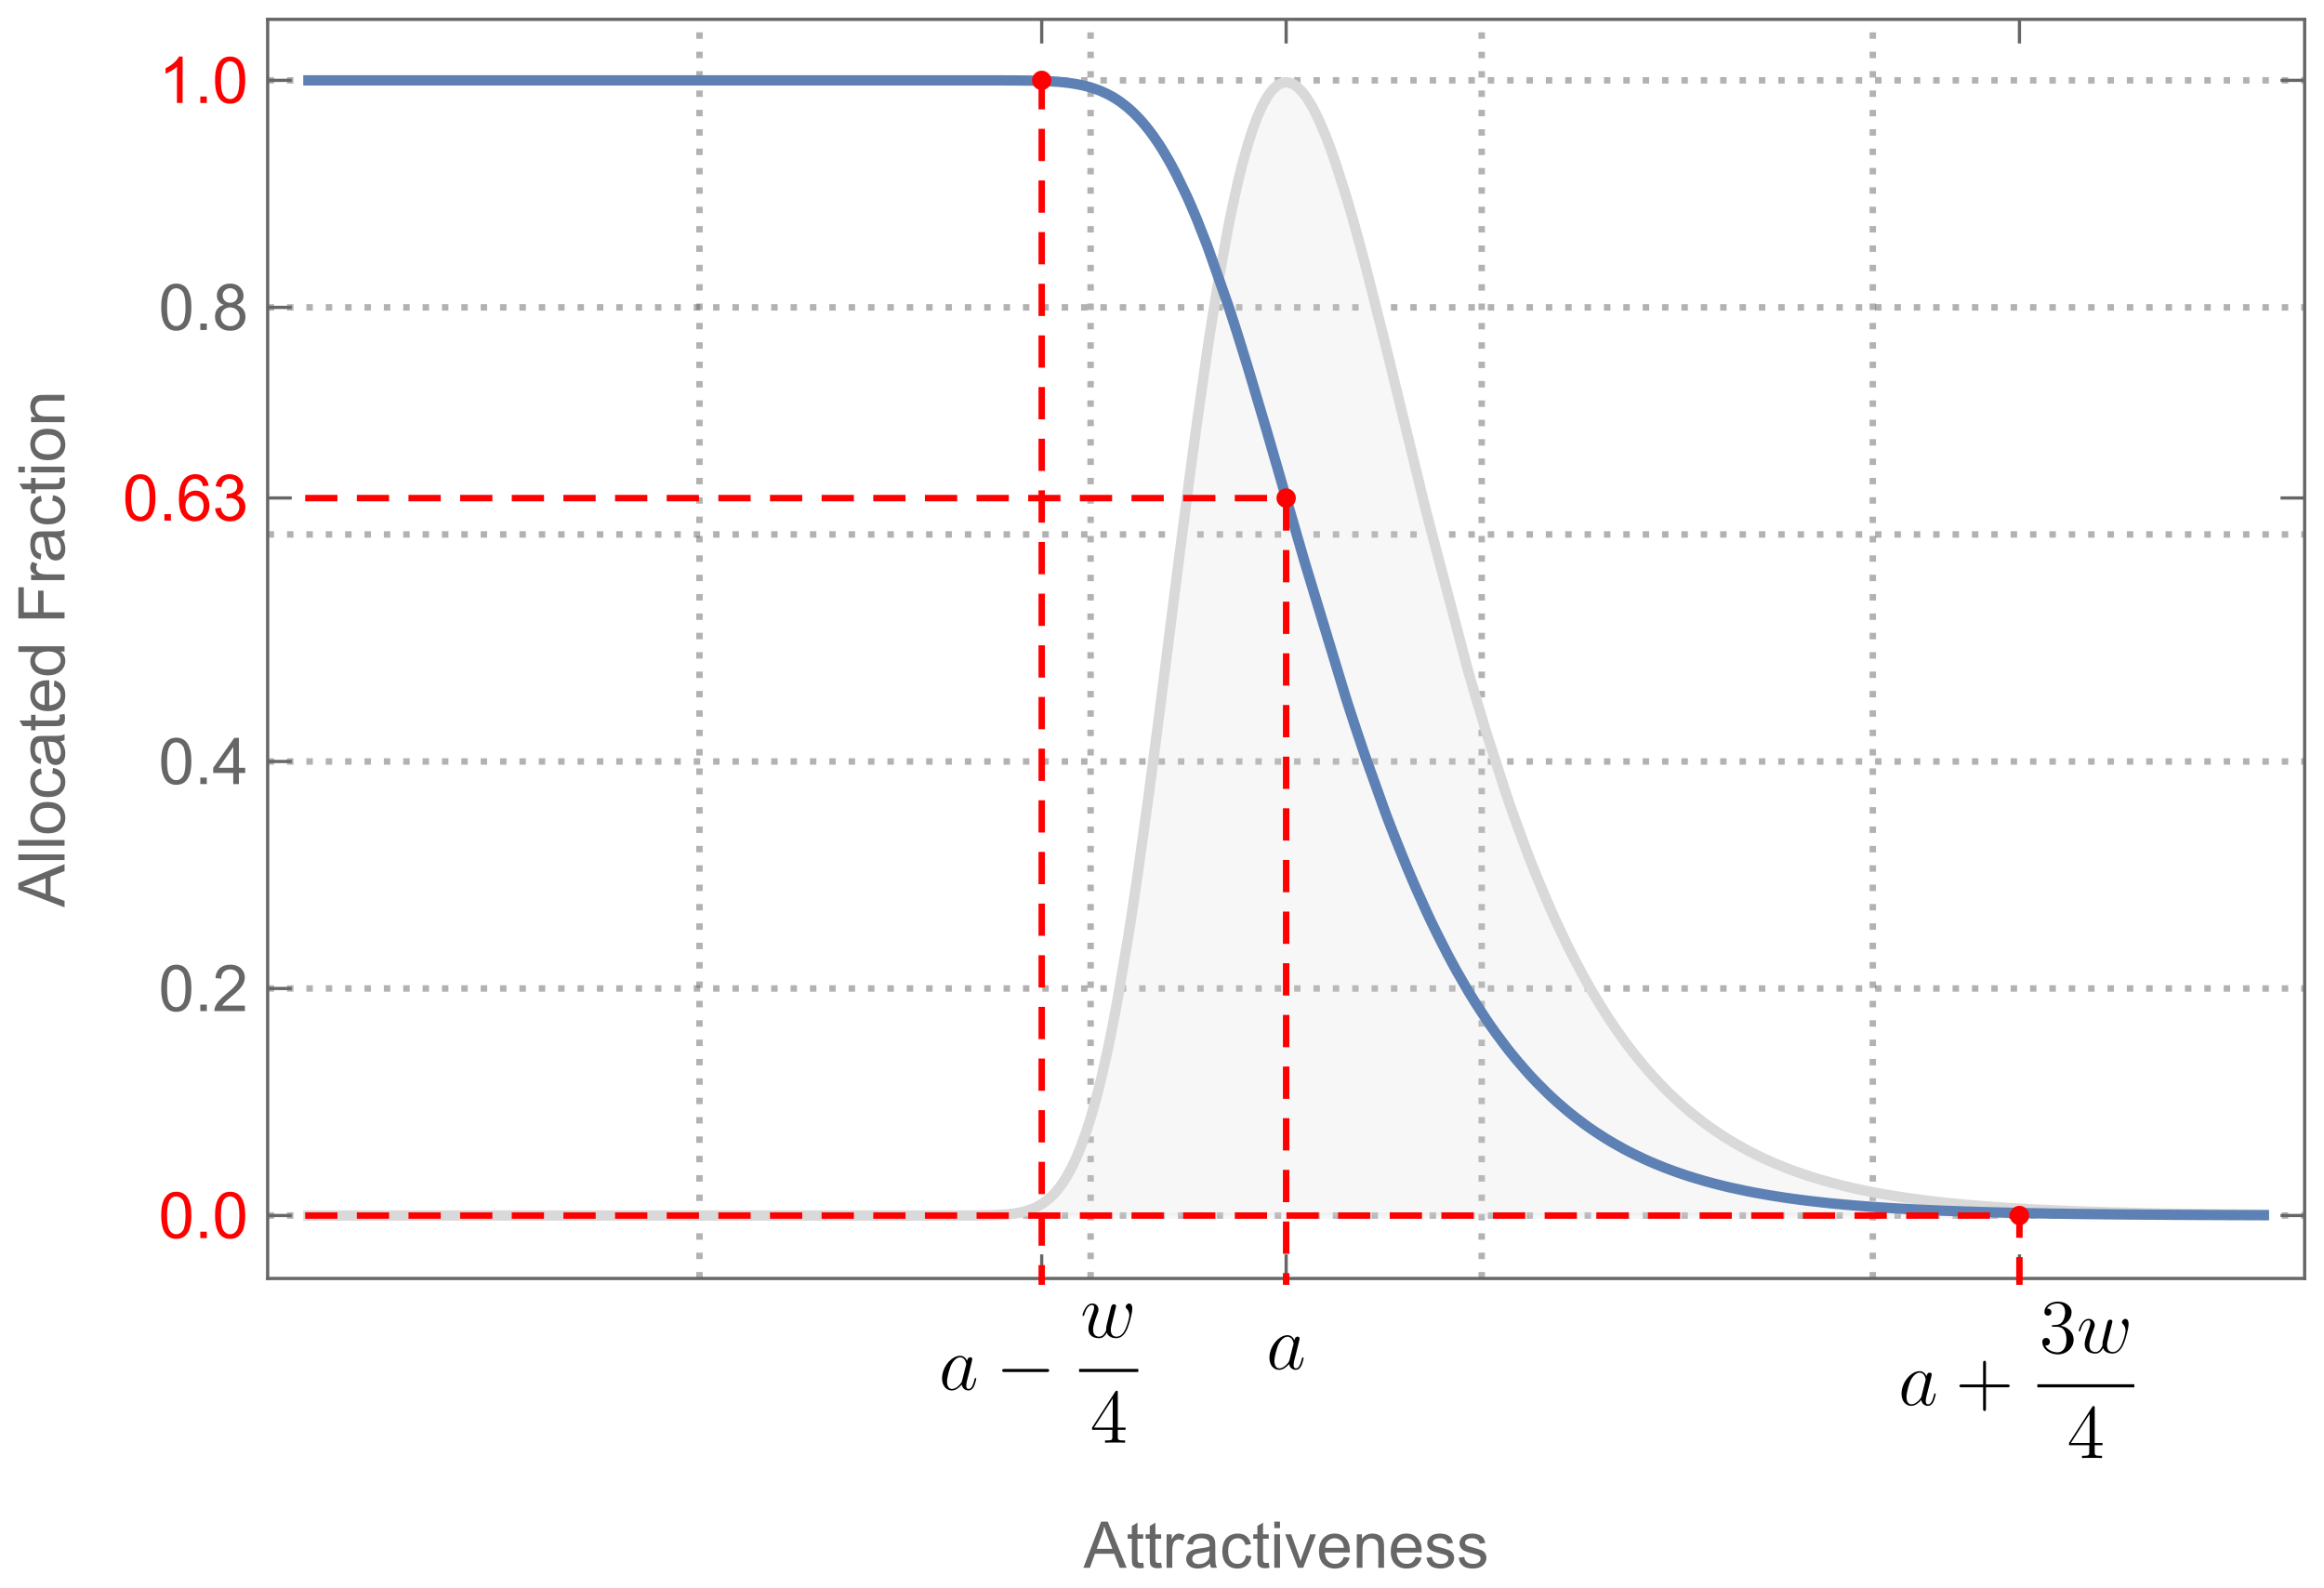 <?xml version="1.0" encoding="UTF-8"?>
<svg xmlns="http://www.w3.org/2000/svg" xmlns:xlink="http://www.w3.org/1999/xlink" width="360pt" height="246pt" viewBox="0 0 360 246" version="1.1">
<defs>
<g>
<symbol overflow="visible" id="glyph0-0">
<path style="stroke:none;" d="M 1.25 0 L 1.25 -6.25 L 6.25 -6.25 L 6.25 0 Z M 1.406 -0.156 L 6.094 -0.156 L 6.094 -6.094 L 1.406 -6.094 Z M 1.406 -0.156 "/>
</symbol>
<symbol overflow="visible" id="glyph0-1">
<path style="stroke:none;" d="M 0.414 -3.531 C 0.41 -4.375 0.496 -5.055 0.676 -5.574 C 0.848 -6.086 1.109 -6.484 1.453 -6.766 C 1.797 -7.043 2.227 -7.184 2.75 -7.188 C 3.129 -7.184 3.465 -7.105 3.758 -6.953 C 4.047 -6.797 4.289 -6.574 4.477 -6.285 C 4.664 -5.992 4.812 -5.637 4.922 -5.223 C 5.027 -4.801 5.078 -4.238 5.082 -3.531 C 5.078 -2.688 4.992 -2.008 4.824 -1.496 C 4.648 -0.977 4.391 -0.578 4.051 -0.301 C 3.703 -0.02 3.27 0.117 2.75 0.121 C 2.055 0.117 1.516 -0.129 1.125 -0.621 C 0.648 -1.215 0.41 -2.184 0.414 -3.531 Z M 1.32 -3.531 C 1.316 -2.352 1.453 -1.57 1.73 -1.184 C 2.004 -0.793 2.344 -0.598 2.75 -0.602 C 3.148 -0.598 3.488 -0.793 3.766 -1.188 C 4.039 -1.574 4.176 -2.355 4.18 -3.531 C 4.176 -4.707 4.039 -5.488 3.766 -5.879 C 3.488 -6.262 3.145 -6.457 2.738 -6.461 C 2.332 -6.457 2.012 -6.285 1.773 -5.945 C 1.469 -5.508 1.316 -4.703 1.32 -3.531 Z M 1.32 -3.531 "/>
</symbol>
<symbol overflow="visible" id="glyph0-2">
<path style="stroke:none;" d="M 0.906 0 L 0.906 -1 L 1.91 -1 L 1.91 0 Z M 0.906 0 "/>
</symbol>
<symbol overflow="visible" id="glyph0-3">
<path style="stroke:none;" d="M 5.035 -0.844 L 5.035 0 L 0.305 0 C 0.297 -0.211 0.328 -0.414 0.406 -0.609 C 0.523 -0.93 0.719 -1.246 0.984 -1.562 C 1.25 -1.871 1.633 -2.234 2.133 -2.648 C 2.91 -3.281 3.434 -3.785 3.711 -4.16 C 3.98 -4.535 4.117 -4.887 4.121 -5.219 C 4.117 -5.566 3.992 -5.859 3.746 -6.102 C 3.496 -6.336 3.172 -6.457 2.773 -6.461 C 2.348 -6.457 2.012 -6.328 1.758 -6.078 C 1.5 -5.82 1.371 -5.469 1.371 -5.023 L 0.469 -5.117 C 0.531 -5.789 0.762 -6.305 1.168 -6.656 C 1.566 -7.008 2.109 -7.184 2.793 -7.188 C 3.477 -7.184 4.02 -6.992 4.422 -6.617 C 4.82 -6.234 5.02 -5.762 5.023 -5.199 C 5.02 -4.91 4.961 -4.629 4.848 -4.355 C 4.727 -4.074 4.535 -3.785 4.266 -3.48 C 3.992 -3.176 3.539 -2.754 2.91 -2.223 C 2.379 -1.777 2.039 -1.477 1.895 -1.32 C 1.742 -1.16 1.621 -1.004 1.523 -0.844 Z M 5.035 -0.844 "/>
</symbol>
<symbol overflow="visible" id="glyph0-4">
<path style="stroke:none;" d="M 3.234 0 L 3.234 -1.715 L 0.125 -1.715 L 0.125 -2.52 L 3.395 -7.156 L 4.109 -7.156 L 4.109 -2.52 L 5.078 -2.52 L 5.078 -1.715 L 4.109 -1.715 L 4.109 0 Z M 3.234 -2.52 L 3.234 -5.746 L 0.992 -2.52 Z M 3.234 -2.52 "/>
</symbol>
<symbol overflow="visible" id="glyph0-5">
<path style="stroke:none;" d="M 4.977 -5.406 L 4.102 -5.336 C 4.023 -5.68 3.91 -5.93 3.77 -6.09 C 3.527 -6.336 3.234 -6.461 2.891 -6.465 C 2.605 -6.461 2.359 -6.383 2.152 -6.23 C 1.871 -6.027 1.652 -5.734 1.496 -5.348 C 1.332 -4.957 1.25 -4.406 1.25 -3.691 C 1.457 -4.012 1.715 -4.25 2.023 -4.41 C 2.328 -4.562 2.652 -4.641 2.988 -4.645 C 3.574 -4.641 4.07 -4.426 4.484 -3.996 C 4.891 -3.566 5.098 -3.008 5.102 -2.324 C 5.098 -1.871 5 -1.453 4.812 -1.07 C 4.617 -0.684 4.352 -0.387 4.016 -0.184 C 3.672 0.02 3.289 0.117 2.859 0.121 C 2.125 0.117 1.527 -0.148 1.066 -0.684 C 0.605 -1.219 0.375 -2.109 0.375 -3.352 C 0.375 -4.734 0.629 -5.738 1.141 -6.367 C 1.586 -6.91 2.188 -7.184 2.945 -7.188 C 3.504 -7.184 3.965 -7.027 4.328 -6.715 C 4.684 -6.398 4.898 -5.961 4.977 -5.406 Z M 1.387 -2.32 C 1.383 -2.016 1.445 -1.723 1.578 -1.449 C 1.703 -1.168 1.883 -0.957 2.117 -0.816 C 2.344 -0.668 2.59 -0.598 2.848 -0.602 C 3.215 -0.598 3.531 -0.746 3.801 -1.051 C 4.066 -1.348 4.199 -1.754 4.203 -2.27 C 4.199 -2.762 4.07 -3.152 3.809 -3.438 C 3.543 -3.723 3.211 -3.867 2.812 -3.867 C 2.414 -3.867 2.074 -3.723 1.801 -3.438 C 1.52 -3.152 1.383 -2.781 1.387 -2.32 Z M 1.387 -2.32 "/>
</symbol>
<symbol overflow="visible" id="glyph0-6">
<path style="stroke:none;" d="M 0.422 -1.891 L 1.297 -2.008 C 1.395 -1.504 1.566 -1.145 1.812 -0.93 C 2.055 -0.707 2.352 -0.598 2.699 -0.602 C 3.109 -0.598 3.457 -0.742 3.746 -1.031 C 4.027 -1.316 4.172 -1.668 4.176 -2.094 C 4.172 -2.492 4.039 -2.824 3.777 -3.09 C 3.512 -3.348 3.176 -3.48 2.773 -3.484 C 2.602 -3.48 2.395 -3.449 2.152 -3.391 L 2.25 -4.16 C 2.309 -4.152 2.355 -4.148 2.391 -4.148 C 2.766 -4.148 3.102 -4.246 3.402 -4.441 C 3.699 -4.637 3.848 -4.938 3.852 -5.348 C 3.848 -5.664 3.738 -5.93 3.523 -6.145 C 3.305 -6.355 3.023 -6.461 2.68 -6.465 C 2.336 -6.461 2.051 -6.355 1.824 -6.141 C 1.594 -5.926 1.449 -5.602 1.387 -5.176 L 0.508 -5.332 C 0.613 -5.918 0.855 -6.371 1.238 -6.699 C 1.617 -7.02 2.094 -7.184 2.66 -7.188 C 3.051 -7.184 3.41 -7.098 3.738 -6.934 C 4.066 -6.762 4.316 -6.535 4.496 -6.25 C 4.668 -5.957 4.758 -5.648 4.758 -5.328 C 4.758 -5.016 4.672 -4.734 4.508 -4.48 C 4.336 -4.227 4.09 -4.023 3.77 -3.875 C 4.191 -3.773 4.523 -3.574 4.758 -3.27 C 4.992 -2.961 5.109 -2.574 5.109 -2.113 C 5.109 -1.484 4.879 -0.953 4.426 -0.523 C 3.965 -0.09 3.391 0.121 2.695 0.125 C 2.066 0.121 1.543 -0.062 1.129 -0.434 C 0.711 -0.809 0.477 -1.293 0.422 -1.891 Z M 0.422 -1.891 "/>
</symbol>
<symbol overflow="visible" id="glyph0-7">
<path style="stroke:none;" d="M 1.766 -3.883 C 1.398 -4.012 1.129 -4.203 0.957 -4.453 C 0.777 -4.699 0.691 -4.996 0.695 -5.344 C 0.691 -5.863 0.879 -6.301 1.254 -6.656 C 1.629 -7.008 2.125 -7.184 2.75 -7.188 C 3.371 -7.184 3.875 -7 4.258 -6.641 C 4.637 -6.273 4.828 -5.832 4.828 -5.316 C 4.828 -4.98 4.738 -4.691 4.566 -4.449 C 4.387 -4.199 4.125 -4.012 3.773 -3.883 C 4.211 -3.738 4.543 -3.508 4.777 -3.188 C 5.004 -2.867 5.121 -2.484 5.121 -2.047 C 5.121 -1.43 4.902 -0.918 4.473 -0.504 C 4.035 -0.09 3.469 0.117 2.766 0.121 C 2.055 0.117 1.484 -0.09 1.055 -0.504 C 0.621 -0.922 0.402 -1.441 0.406 -2.07 C 0.402 -2.531 0.52 -2.922 0.758 -3.238 C 0.992 -3.551 1.328 -3.766 1.766 -3.883 Z M 1.594 -5.371 C 1.594 -5.031 1.699 -4.754 1.918 -4.539 C 2.133 -4.324 2.418 -4.219 2.77 -4.219 C 3.105 -4.219 3.383 -4.324 3.602 -4.539 C 3.816 -4.75 3.926 -5.012 3.926 -5.32 C 3.926 -5.641 3.812 -5.91 3.59 -6.133 C 3.367 -6.352 3.09 -6.461 2.758 -6.465 C 2.422 -6.461 2.145 -6.355 1.926 -6.141 C 1.703 -5.926 1.594 -5.668 1.594 -5.371 Z M 1.309 -2.066 C 1.305 -1.812 1.363 -1.57 1.484 -1.336 C 1.602 -1.102 1.781 -0.918 2.016 -0.793 C 2.25 -0.66 2.5 -0.598 2.773 -0.602 C 3.188 -0.598 3.535 -0.73 3.812 -1.004 C 4.082 -1.27 4.219 -1.613 4.223 -2.035 C 4.219 -2.457 4.078 -2.809 3.801 -3.086 C 3.516 -3.359 3.164 -3.496 2.742 -3.5 C 2.328 -3.496 1.984 -3.359 1.715 -3.09 C 1.441 -2.812 1.305 -2.473 1.309 -2.066 Z M 1.309 -2.066 "/>
</symbol>
<symbol overflow="visible" id="glyph0-8">
<path style="stroke:none;" d="M 3.727 0 L 2.848 0 L 2.848 -5.602 C 2.637 -5.398 2.359 -5.195 2.016 -4.992 C 1.672 -4.789 1.363 -4.637 1.09 -4.539 L 1.09 -5.391 C 1.582 -5.621 2.012 -5.898 2.379 -6.23 C 2.746 -6.555 3.004 -6.875 3.16 -7.188 L 3.727 -7.188 Z M 3.727 0 "/>
</symbol>
<symbol overflow="visible" id="glyph0-9">
<path style="stroke:none;" d="M -0.016 0 L 2.734 -7.156 L 3.754 -7.156 L 6.684 0 L 5.605 0 L 4.77 -2.168 L 1.777 -2.168 L 0.992 0 Z M 2.051 -2.938 L 4.477 -2.938 L 3.73 -4.922 C 3.5 -5.523 3.332 -6.016 3.223 -6.406 C 3.129 -5.945 3 -5.492 2.836 -5.039 Z M 2.051 -2.938 "/>
</symbol>
<symbol overflow="visible" id="glyph0-10">
<path style="stroke:none;" d="M 2.578 -0.785 L 2.703 -0.008 C 2.453 0.047 2.234 0.07 2.039 0.07 C 1.719 0.07 1.469 0.02 1.297 -0.082 C 1.117 -0.184 0.996 -0.316 0.926 -0.48 C 0.855 -0.645 0.82 -0.988 0.82 -1.52 L 0.82 -4.5 L 0.176 -4.5 L 0.176 -5.188 L 0.82 -5.188 L 0.82 -6.469 L 1.695 -6.996 L 1.695 -5.188 L 2.578 -5.188 L 2.578 -4.5 L 1.695 -4.5 L 1.695 -1.469 C 1.691 -1.215 1.707 -1.055 1.742 -0.984 C 1.77 -0.914 1.82 -0.855 1.891 -0.812 C 1.957 -0.77 2.059 -0.75 2.191 -0.75 C 2.289 -0.75 2.418 -0.762 2.578 -0.785 Z M 2.578 -0.785 "/>
</symbol>
<symbol overflow="visible" id="glyph0-11">
<path style="stroke:none;" d="M 0.648 0 L 0.648 -5.188 L 1.441 -5.188 L 1.441 -4.398 C 1.641 -4.766 1.824 -5.008 2 -5.129 C 2.168 -5.242 2.355 -5.301 2.562 -5.305 C 2.855 -5.301 3.16 -5.207 3.469 -5.02 L 3.164 -4.203 C 2.949 -4.328 2.734 -4.395 2.52 -4.395 C 2.324 -4.395 2.148 -4.336 2 -4.219 C 1.844 -4.102 1.738 -3.941 1.676 -3.742 C 1.574 -3.426 1.523 -3.082 1.527 -2.715 L 1.527 0 Z M 0.648 0 "/>
</symbol>
<symbol overflow="visible" id="glyph0-12">
<path style="stroke:none;" d="M 4.043 -0.641 C 3.715 -0.359 3.398 -0.164 3.102 -0.055 C 2.797 0.062 2.477 0.117 2.133 0.117 C 1.562 0.117 1.125 -0.02 0.82 -0.301 C 0.512 -0.574 0.355 -0.93 0.359 -1.367 C 0.355 -1.617 0.414 -1.852 0.531 -2.062 C 0.645 -2.273 0.797 -2.441 0.988 -2.566 C 1.172 -2.691 1.383 -2.785 1.621 -2.855 C 1.789 -2.898 2.051 -2.945 2.402 -2.988 C 3.113 -3.074 3.633 -3.172 3.969 -3.289 C 3.969 -3.406 3.973 -3.484 3.977 -3.52 C 3.973 -3.875 3.891 -4.129 3.727 -4.277 C 3.5 -4.473 3.164 -4.57 2.727 -4.574 C 2.309 -4.57 2.004 -4.496 1.809 -4.355 C 1.609 -4.207 1.465 -3.953 1.371 -3.59 L 0.512 -3.707 C 0.586 -4.07 0.715 -4.367 0.898 -4.598 C 1.074 -4.82 1.336 -4.996 1.676 -5.121 C 2.012 -5.242 2.402 -5.301 2.852 -5.305 C 3.293 -5.301 3.652 -5.25 3.93 -5.148 C 4.203 -5.043 4.406 -4.91 4.539 -4.754 C 4.668 -4.59 4.758 -4.391 4.812 -4.156 C 4.84 -4 4.855 -3.73 4.859 -3.344 L 4.859 -2.172 C 4.855 -1.352 4.875 -0.836 4.914 -0.621 C 4.949 -0.402 5.023 -0.195 5.137 0 L 4.219 0 C 4.125 -0.18 4.066 -0.391 4.043 -0.641 Z M 3.969 -2.602 C 3.648 -2.469 3.172 -2.355 2.535 -2.27 C 2.172 -2.215 1.914 -2.156 1.766 -2.094 C 1.613 -2.023 1.5 -1.93 1.418 -1.809 C 1.336 -1.68 1.293 -1.539 1.297 -1.391 C 1.293 -1.152 1.383 -0.957 1.562 -0.805 C 1.738 -0.645 2 -0.566 2.344 -0.57 C 2.68 -0.566 2.98 -0.641 3.246 -0.793 C 3.508 -0.938 3.699 -1.141 3.828 -1.402 C 3.918 -1.598 3.965 -1.891 3.969 -2.281 Z M 3.969 -2.602 "/>
</symbol>
<symbol overflow="visible" id="glyph0-13">
<path style="stroke:none;" d="M 4.043 -1.898 L 4.906 -1.789 C 4.809 -1.188 4.566 -0.723 4.18 -0.387 C 3.789 -0.051 3.312 0.117 2.75 0.117 C 2.035 0.117 1.465 -0.113 1.035 -0.578 C 0.602 -1.039 0.387 -1.703 0.391 -2.574 C 0.387 -3.129 0.48 -3.621 0.668 -4.043 C 0.852 -4.461 1.133 -4.773 1.516 -4.988 C 1.895 -5.195 2.309 -5.301 2.754 -5.305 C 3.316 -5.301 3.773 -5.16 4.133 -4.875 C 4.488 -4.59 4.719 -4.184 4.824 -3.664 L 3.969 -3.531 C 3.883 -3.879 3.738 -4.141 3.535 -4.316 C 3.324 -4.488 3.078 -4.574 2.789 -4.578 C 2.344 -4.574 1.98 -4.418 1.707 -4.102 C 1.426 -3.785 1.289 -3.281 1.293 -2.598 C 1.289 -1.898 1.422 -1.395 1.691 -1.078 C 1.957 -0.762 2.305 -0.602 2.738 -0.605 C 3.082 -0.602 3.371 -0.707 3.602 -0.922 C 3.832 -1.133 3.98 -1.461 4.043 -1.898 Z M 4.043 -1.898 "/>
</symbol>
<symbol overflow="visible" id="glyph0-14">
<path style="stroke:none;" d="M 0.664 -6.148 L 0.664 -7.156 L 1.543 -7.156 L 1.543 -6.148 Z M 0.664 0 L 0.664 -5.188 L 1.543 -5.188 L 1.543 0 Z M 0.664 0 "/>
</symbol>
<symbol overflow="visible" id="glyph0-15">
<path style="stroke:none;" d="M 2.102 0 L 0.125 -5.188 L 1.055 -5.188 L 2.168 -2.078 C 2.285 -1.742 2.395 -1.395 2.5 -1.035 C 2.574 -1.305 2.684 -1.633 2.828 -2.023 L 3.98 -5.188 L 4.883 -5.188 L 2.922 0 Z M 2.102 0 "/>
</symbol>
<symbol overflow="visible" id="glyph0-16">
<path style="stroke:none;" d="M 4.211 -1.672 L 5.117 -1.559 C 4.969 -1.027 4.703 -0.613 4.32 -0.32 C 3.93 -0.027 3.438 0.117 2.836 0.117 C 2.078 0.117 1.477 -0.113 1.031 -0.582 C 0.586 -1.047 0.363 -1.703 0.367 -2.547 C 0.363 -3.418 0.586 -4.098 1.039 -4.582 C 1.484 -5.062 2.07 -5.301 2.789 -5.305 C 3.48 -5.301 4.047 -5.066 4.488 -4.594 C 4.926 -4.121 5.145 -3.457 5.148 -2.602 C 5.145 -2.547 5.141 -2.469 5.141 -2.367 L 1.273 -2.367 C 1.305 -1.797 1.469 -1.359 1.758 -1.059 C 2.047 -0.754 2.406 -0.602 2.844 -0.605 C 3.16 -0.602 3.434 -0.688 3.664 -0.859 C 3.891 -1.027 4.074 -1.297 4.211 -1.672 Z M 1.324 -3.09 L 4.219 -3.09 C 4.18 -3.523 4.066 -3.852 3.887 -4.07 C 3.605 -4.406 3.242 -4.574 2.797 -4.578 C 2.391 -4.574 2.051 -4.441 1.777 -4.172 C 1.5 -3.902 1.352 -3.539 1.324 -3.09 Z M 1.324 -3.09 "/>
</symbol>
<symbol overflow="visible" id="glyph0-17">
<path style="stroke:none;" d="M 0.66 0 L 0.66 -5.188 L 1.449 -5.188 L 1.449 -4.449 C 1.828 -5.016 2.379 -5.301 3.102 -5.305 C 3.41 -5.301 3.699 -5.246 3.961 -5.133 C 4.223 -5.02 4.418 -4.871 4.551 -4.691 C 4.68 -4.508 4.77 -4.293 4.824 -4.043 C 4.855 -3.879 4.875 -3.594 4.875 -3.188 L 4.875 0 L 3.992 0 L 3.992 -3.156 C 3.988 -3.512 3.957 -3.777 3.891 -3.957 C 3.82 -4.129 3.699 -4.27 3.527 -4.379 C 3.352 -4.48 3.145 -4.535 2.914 -4.539 C 2.535 -4.535 2.215 -4.418 1.945 -4.184 C 1.672 -3.945 1.535 -3.492 1.539 -2.832 L 1.539 0 Z M 0.66 0 "/>
</symbol>
<symbol overflow="visible" id="glyph0-18">
<path style="stroke:none;" d="M 0.309 -1.547 L 1.176 -1.684 C 1.223 -1.332 1.359 -1.066 1.582 -0.883 C 1.805 -0.695 2.117 -0.602 2.52 -0.605 C 2.922 -0.602 3.219 -0.684 3.418 -0.852 C 3.609 -1.012 3.707 -1.207 3.711 -1.43 C 3.707 -1.625 3.621 -1.781 3.453 -1.898 C 3.328 -1.977 3.031 -2.074 2.555 -2.195 C 1.906 -2.355 1.457 -2.496 1.211 -2.617 C 0.961 -2.734 0.773 -2.898 0.645 -3.113 C 0.516 -3.32 0.449 -3.555 0.453 -3.809 C 0.449 -4.039 0.504 -4.25 0.613 -4.449 C 0.719 -4.645 0.863 -4.809 1.047 -4.941 C 1.18 -5.039 1.363 -5.125 1.602 -5.199 C 1.836 -5.266 2.09 -5.301 2.363 -5.305 C 2.766 -5.301 3.125 -5.242 3.434 -5.129 C 3.742 -5.008 3.969 -4.852 4.117 -4.652 C 4.262 -4.449 4.363 -4.18 4.418 -3.848 L 3.559 -3.73 C 3.516 -3.996 3.402 -4.203 3.219 -4.355 C 3.027 -4.5 2.766 -4.574 2.426 -4.578 C 2.02 -4.574 1.73 -4.508 1.562 -4.379 C 1.387 -4.242 1.301 -4.086 1.305 -3.91 C 1.301 -3.793 1.336 -3.691 1.41 -3.602 C 1.48 -3.504 1.594 -3.426 1.75 -3.367 C 1.832 -3.332 2.09 -3.258 2.523 -3.145 C 3.145 -2.977 3.578 -2.84 3.824 -2.734 C 4.07 -2.629 4.262 -2.477 4.402 -2.273 C 4.539 -2.07 4.609 -1.82 4.613 -1.523 C 4.609 -1.23 4.523 -0.953 4.355 -0.695 C 4.184 -0.434 3.938 -0.234 3.617 -0.094 C 3.289 0.047 2.926 0.117 2.523 0.117 C 1.848 0.117 1.336 -0.02 0.984 -0.301 C 0.629 -0.578 0.402 -0.996 0.309 -1.547 Z M 0.309 -1.547 "/>
</symbol>
<symbol overflow="visible" id="glyph1-0">
<path style="stroke:none;" d="M 0 -1.25 L -6.25 -1.25 L -6.25 -6.25 L 0 -6.25 Z M -0.156 -1.406 L -0.156 -6.094 L -6.094 -6.094 L -6.094 -1.406 Z M -0.156 -1.406 "/>
</symbol>
<symbol overflow="visible" id="glyph1-1">
<path style="stroke:none;" d="M 0 0.016 L -7.156 -2.734 L -7.156 -3.754 L 0 -6.684 L 0 -5.605 L -2.168 -4.77 L -2.168 -1.777 L 0 -0.992 Z M -2.938 -2.051 L -2.938 -4.477 L -4.922 -3.73 C -5.523 -3.5 -6.016 -3.332 -6.406 -3.223 C -5.945 -3.129 -5.492 -3 -5.039 -2.836 Z M -2.938 -2.051 "/>
</symbol>
<symbol overflow="visible" id="glyph1-2">
<path style="stroke:none;" d="M 0 -0.641 L -7.156 -0.641 L -7.156 -1.52 L 0 -1.52 Z M 0 -0.641 "/>
</symbol>
<symbol overflow="visible" id="glyph1-3">
<path style="stroke:none;" d="M -2.594 -0.332 C -3.551 -0.328 -4.262 -0.594 -4.727 -1.133 C -5.109 -1.574 -5.301 -2.121 -5.305 -2.766 C -5.301 -3.477 -5.066 -4.059 -4.602 -4.512 C -4.133 -4.965 -3.488 -5.191 -2.664 -5.191 C -1.996 -5.191 -1.473 -5.09 -1.09 -4.891 C -0.707 -4.688 -0.41 -4.395 -0.199 -4.016 C 0.012 -3.629 0.117 -3.215 0.117 -2.766 C 0.117 -2.039 -0.113 -1.449 -0.582 -1.004 C -1.043 -0.551 -1.715 -0.328 -2.594 -0.332 Z M -2.594 -1.234 C -1.926 -1.23 -1.43 -1.375 -1.102 -1.668 C -0.77 -1.957 -0.602 -2.324 -0.605 -2.766 C -0.602 -3.199 -0.77 -3.559 -1.102 -3.852 C -1.434 -4.141 -1.938 -4.289 -2.621 -4.289 C -3.262 -4.289 -3.75 -4.141 -4.078 -3.852 C -4.406 -3.555 -4.57 -3.195 -4.574 -2.766 C -4.57 -2.324 -4.406 -1.957 -4.082 -1.668 C -3.75 -1.375 -3.254 -1.23 -2.594 -1.234 Z M -2.594 -1.234 "/>
</symbol>
<symbol overflow="visible" id="glyph1-4">
<path style="stroke:none;" d="M -1.898 -4.043 L -1.789 -4.906 C -1.188 -4.809 -0.723 -4.566 -0.387 -4.18 C -0.051 -3.789 0.117 -3.312 0.117 -2.75 C 0.117 -2.035 -0.113 -1.465 -0.578 -1.035 C -1.039 -0.602 -1.703 -0.387 -2.574 -0.391 C -3.129 -0.387 -3.621 -0.48 -4.043 -0.668 C -4.461 -0.852 -4.773 -1.133 -4.988 -1.516 C -5.195 -1.895 -5.301 -2.309 -5.305 -2.754 C -5.301 -3.316 -5.16 -3.773 -4.875 -4.133 C -4.59 -4.488 -4.184 -4.719 -3.664 -4.824 L -3.531 -3.969 C -3.879 -3.883 -4.141 -3.738 -4.316 -3.535 C -4.488 -3.324 -4.574 -3.078 -4.578 -2.789 C -4.574 -2.344 -4.418 -1.98 -4.102 -1.707 C -3.785 -1.426 -3.281 -1.289 -2.598 -1.293 C -1.898 -1.289 -1.395 -1.422 -1.078 -1.691 C -0.762 -1.957 -0.602 -2.305 -0.605 -2.738 C -0.602 -3.082 -0.707 -3.371 -0.922 -3.602 C -1.133 -3.832 -1.461 -3.98 -1.898 -4.043 Z M -1.898 -4.043 "/>
</symbol>
<symbol overflow="visible" id="glyph1-5">
<path style="stroke:none;" d="M -0.641 -4.043 C -0.359 -3.715 -0.164 -3.398 -0.055 -3.102 C 0.062 -2.797 0.117 -2.477 0.117 -2.133 C 0.117 -1.562 -0.02 -1.125 -0.301 -0.82 C -0.574 -0.512 -0.93 -0.355 -1.367 -0.359 C -1.617 -0.355 -1.852 -0.414 -2.062 -0.531 C -2.273 -0.645 -2.441 -0.797 -2.566 -0.988 C -2.691 -1.172 -2.785 -1.383 -2.855 -1.621 C -2.898 -1.789 -2.945 -2.051 -2.988 -2.402 C -3.074 -3.113 -3.172 -3.633 -3.289 -3.969 C -3.406 -3.969 -3.484 -3.973 -3.52 -3.977 C -3.875 -3.973 -4.129 -3.891 -4.277 -3.727 C -4.473 -3.5 -4.57 -3.164 -4.574 -2.727 C -4.57 -2.309 -4.496 -2.004 -4.355 -1.809 C -4.207 -1.609 -3.953 -1.465 -3.59 -1.371 L -3.707 -0.512 C -4.07 -0.586 -4.367 -0.715 -4.598 -0.898 C -4.82 -1.074 -4.996 -1.336 -5.121 -1.676 C -5.242 -2.012 -5.301 -2.402 -5.305 -2.852 C -5.301 -3.293 -5.25 -3.652 -5.148 -3.93 C -5.043 -4.203 -4.91 -4.406 -4.754 -4.539 C -4.59 -4.668 -4.391 -4.758 -4.156 -4.812 C -4 -4.84 -3.73 -4.855 -3.344 -4.859 L -2.172 -4.859 C -1.352 -4.855 -0.836 -4.875 -0.621 -4.914 C -0.402 -4.949 -0.195 -5.023 0 -5.137 L 0 -4.219 C -0.18 -4.125 -0.391 -4.066 -0.641 -4.043 Z M -2.602 -3.969 C -2.469 -3.648 -2.355 -3.172 -2.27 -2.535 C -2.215 -2.172 -2.156 -1.914 -2.094 -1.766 C -2.023 -1.613 -1.93 -1.5 -1.809 -1.418 C -1.68 -1.336 -1.539 -1.293 -1.391 -1.297 C -1.152 -1.293 -0.957 -1.383 -0.805 -1.562 C -0.645 -1.738 -0.566 -2 -0.57 -2.344 C -0.566 -2.68 -0.641 -2.98 -0.793 -3.246 C -0.938 -3.508 -1.141 -3.699 -1.402 -3.828 C -1.598 -3.918 -1.891 -3.965 -2.281 -3.969 Z M -2.602 -3.969 "/>
</symbol>
<symbol overflow="visible" id="glyph1-6">
<path style="stroke:none;" d="M -0.785 -2.578 L -0.008 -2.703 C 0.047 -2.453 0.07 -2.234 0.07 -2.039 C 0.07 -1.719 0.02 -1.469 -0.082 -1.297 C -0.184 -1.117 -0.316 -0.996 -0.48 -0.926 C -0.645 -0.855 -0.988 -0.82 -1.52 -0.82 L -4.5 -0.82 L -4.5 -0.176 L -5.188 -0.176 L -5.188 -0.82 L -6.469 -0.82 L -6.996 -1.695 L -5.188 -1.695 L -5.188 -2.578 L -4.5 -2.578 L -4.5 -1.695 L -1.469 -1.695 C -1.215 -1.691 -1.055 -1.707 -0.984 -1.742 C -0.914 -1.77 -0.855 -1.82 -0.812 -1.891 C -0.77 -1.957 -0.75 -2.059 -0.75 -2.191 C -0.75 -2.289 -0.762 -2.418 -0.785 -2.578 Z M -0.785 -2.578 "/>
</symbol>
<symbol overflow="visible" id="glyph1-7">
<path style="stroke:none;" d="M -1.672 -4.211 L -1.559 -5.117 C -1.027 -4.969 -0.613 -4.703 -0.32 -4.32 C -0.027 -3.93 0.117 -3.438 0.117 -2.836 C 0.117 -2.078 -0.113 -1.477 -0.582 -1.031 C -1.047 -0.586 -1.703 -0.363 -2.547 -0.367 C -3.418 -0.363 -4.098 -0.586 -4.582 -1.039 C -5.062 -1.484 -5.301 -2.07 -5.305 -2.789 C -5.301 -3.48 -5.066 -4.047 -4.594 -4.488 C -4.121 -4.926 -3.457 -5.145 -2.602 -5.148 C -2.547 -5.145 -2.469 -5.141 -2.367 -5.141 L -2.367 -1.273 C -1.797 -1.305 -1.359 -1.469 -1.059 -1.758 C -0.754 -2.047 -0.602 -2.406 -0.605 -2.844 C -0.602 -3.16 -0.688 -3.434 -0.859 -3.664 C -1.027 -3.891 -1.297 -4.074 -1.672 -4.211 Z M -3.09 -1.324 L -3.09 -4.219 C -3.523 -4.18 -3.852 -4.066 -4.07 -3.887 C -4.406 -3.605 -4.574 -3.242 -4.578 -2.797 C -4.574 -2.391 -4.441 -2.051 -4.172 -1.777 C -3.902 -1.5 -3.539 -1.352 -3.09 -1.324 Z M -3.09 -1.324 "/>
</symbol>
<symbol overflow="visible" id="glyph1-8">
<path style="stroke:none;" d="M 0 -4.023 L -0.656 -4.023 C -0.141 -3.691 0.117 -3.207 0.117 -2.574 C 0.117 -2.156 0.004 -1.777 -0.223 -1.434 C -0.449 -1.086 -0.766 -0.816 -1.18 -0.629 C -1.586 -0.434 -2.055 -0.34 -2.586 -0.344 C -3.102 -0.34 -3.574 -0.426 -3.996 -0.602 C -4.418 -0.77 -4.738 -1.027 -4.965 -1.375 C -5.188 -1.719 -5.301 -2.105 -5.305 -2.535 C -5.301 -2.844 -5.234 -3.121 -5.105 -3.367 C -4.969 -3.609 -4.797 -3.809 -4.59 -3.965 L -7.156 -3.965 L -7.156 -4.84 L 0 -4.84 Z M -2.586 -1.246 C -1.922 -1.242 -1.426 -1.383 -1.098 -1.664 C -0.766 -1.945 -0.602 -2.273 -0.605 -2.656 C -0.602 -3.039 -0.758 -3.367 -1.074 -3.637 C -1.387 -3.902 -1.867 -4.035 -2.516 -4.039 C -3.219 -4.035 -3.738 -3.898 -4.074 -3.629 C -4.402 -3.352 -4.57 -3.016 -4.574 -2.617 C -4.57 -2.223 -4.41 -1.895 -4.094 -1.637 C -3.773 -1.371 -3.27 -1.242 -2.586 -1.246 Z M -2.586 -1.246 "/>
</symbol>
<symbol overflow="visible" id="glyph1-9">
<path style="stroke:none;" d="M 0 -0.82 L -7.156 -0.82 L -7.156 -5.648 L -6.312 -5.648 L -6.312 -1.766 L -4.098 -1.766 L -4.098 -5.125 L -3.25 -5.125 L -3.25 -1.766 L 0 -1.766 Z M 0 -0.82 "/>
</symbol>
<symbol overflow="visible" id="glyph1-10">
<path style="stroke:none;" d="M 0 -0.648 L -5.188 -0.648 L -5.188 -1.441 L -4.398 -1.441 C -4.766 -1.641 -5.008 -1.824 -5.129 -2 C -5.242 -2.168 -5.301 -2.355 -5.305 -2.562 C -5.301 -2.855 -5.207 -3.16 -5.02 -3.469 L -4.203 -3.164 C -4.328 -2.949 -4.395 -2.734 -4.395 -2.52 C -4.395 -2.324 -4.336 -2.148 -4.219 -2 C -4.102 -1.844 -3.941 -1.738 -3.742 -1.676 C -3.426 -1.574 -3.082 -1.523 -2.715 -1.527 L 0 -1.527 Z M 0 -0.648 "/>
</symbol>
<symbol overflow="visible" id="glyph1-11">
<path style="stroke:none;" d="M -6.148 -0.664 L -7.156 -0.664 L -7.156 -1.543 L -6.148 -1.543 Z M 0 -0.664 L -5.188 -0.664 L -5.188 -1.543 L 0 -1.543 Z M 0 -0.664 "/>
</symbol>
<symbol overflow="visible" id="glyph1-12">
<path style="stroke:none;" d="M 0 -0.66 L -5.188 -0.66 L -5.188 -1.449 L -4.449 -1.449 C -5.016 -1.828 -5.301 -2.379 -5.305 -3.102 C -5.301 -3.41 -5.246 -3.699 -5.133 -3.961 C -5.02 -4.223 -4.871 -4.418 -4.691 -4.551 C -4.508 -4.68 -4.293 -4.77 -4.043 -4.824 C -3.879 -4.855 -3.594 -4.875 -3.188 -4.875 L 0 -4.875 L 0 -3.992 L -3.156 -3.992 C -3.512 -3.988 -3.777 -3.957 -3.957 -3.891 C -4.129 -3.82 -4.27 -3.699 -4.379 -3.527 C -4.48 -3.352 -4.535 -3.145 -4.539 -2.914 C -4.535 -2.535 -4.418 -2.215 -4.184 -1.945 C -3.945 -1.672 -3.492 -1.535 -2.832 -1.539 L 0 -1.539 Z M 0 -0.66 "/>
</symbol>
</g>
<clipPath id="clip1">
  <path d="M 107 2.641 L 109 2.641 L 109 198.961 L 107 198.961 Z M 107 2.641 "/>
</clipPath>
<clipPath id="clip2">
  <path d="M 168 2.641 L 170 2.641 L 170 198.961 L 168 198.961 Z M 168 2.641 "/>
</clipPath>
<clipPath id="clip3">
  <path d="M 229 2.641 L 231 2.641 L 231 198.961 L 229 198.961 Z M 229 2.641 "/>
</clipPath>
<clipPath id="clip4">
  <path d="M 289 2.641 L 291 2.641 L 291 198.961 L 289 198.961 Z M 289 2.641 "/>
</clipPath>
<clipPath id="clip5">
  <path d="M 40.801 187 L 357.121 187 L 357.121 189 L 40.801 189 Z M 40.801 187 "/>
</clipPath>
<clipPath id="clip6">
  <path d="M 40.801 152 L 357.121 152 L 357.121 154 L 40.801 154 Z M 40.801 152 "/>
</clipPath>
<clipPath id="clip7">
  <path d="M 40.801 117 L 357.121 117 L 357.121 119 L 40.801 119 Z M 40.801 117 "/>
</clipPath>
<clipPath id="clip8">
  <path d="M 40.801 82 L 357.121 82 L 357.121 84 L 40.801 84 Z M 40.801 82 "/>
</clipPath>
<clipPath id="clip9">
  <path d="M 40.801 47 L 357.121 47 L 357.121 49 L 40.801 49 Z M 40.801 47 "/>
</clipPath>
<clipPath id="clip10">
  <path d="M 40.801 11 L 357.121 11 L 357.121 13 L 40.801 13 Z M 40.801 11 "/>
</clipPath>
<clipPath id="clip11">
  <path d="M 40.801 5 L 357.121 5 L 357.121 196 L 40.801 196 Z M 40.801 5 "/>
</clipPath>
<clipPath id="clip12">
  <path d="M 160 11 L 163 11 L 163 199 L 160 199 Z M 160 11 "/>
</clipPath>
<clipPath id="clip13">
  <path d="M 47 76 L 200 76 L 200 199 L 47 199 Z M 47 76 "/>
</clipPath>
<clipPath id="clip14">
  <path d="M 47 187 L 314 187 L 314 199 L 47 199 Z M 47 187 "/>
</clipPath>
</defs>
<g id="surface49">
<g clip-path="url(#clip1)" clip-rule="nonzero">
<path style="fill:none;stroke-width:1;stroke-linecap:butt;stroke-linejoin:miter;stroke:rgb(39.999%,39.999%,39.999%);stroke-opacity:0.5;stroke-dasharray:1,2;stroke-miterlimit:3.25;" d="M 108.355 198.012 L 108.355 3 "/>
</g>
<g clip-path="url(#clip2)" clip-rule="nonzero">
<path style="fill:none;stroke-width:1;stroke-linecap:butt;stroke-linejoin:miter;stroke:rgb(39.999%,39.999%,39.999%);stroke-opacity:0.5;stroke-dasharray:1,2;stroke-miterlimit:3.25;" d="M 168.941 198.012 L 168.941 3 "/>
</g>
<g clip-path="url(#clip3)" clip-rule="nonzero">
<path style="fill:none;stroke-width:1;stroke-linecap:butt;stroke-linejoin:miter;stroke:rgb(39.999%,39.999%,39.999%);stroke-opacity:0.5;stroke-dasharray:1,2;stroke-miterlimit:3.25;" d="M 229.523 198.012 L 229.523 3 "/>
</g>
<g clip-path="url(#clip4)" clip-rule="nonzero">
<path style="fill:none;stroke-width:1;stroke-linecap:butt;stroke-linejoin:miter;stroke:rgb(39.999%,39.999%,39.999%);stroke-opacity:0.5;stroke-dasharray:1,2;stroke-miterlimit:3.25;" d="M 290.105 198.012 L 290.105 3 "/>
</g>
<g clip-path="url(#clip5)" clip-rule="nonzero">
<path style="fill:none;stroke-width:1;stroke-linecap:butt;stroke-linejoin:miter;stroke:rgb(39.999%,39.999%,39.999%);stroke-opacity:0.5;stroke-dasharray:1,2;stroke-miterlimit:3.25;" d="M 41.461 188.262 L 357 188.262 "/>
</g>
<g clip-path="url(#clip6)" clip-rule="nonzero">
<path style="fill:none;stroke-width:1;stroke-linecap:butt;stroke-linejoin:miter;stroke:rgb(39.999%,39.999%,39.999%);stroke-opacity:0.5;stroke-dasharray:1,2;stroke-miterlimit:3.25;" d="M 41.461 153.098 L 357 153.098 "/>
</g>
<g clip-path="url(#clip7)" clip-rule="nonzero">
<path style="fill:none;stroke-width:1;stroke-linecap:butt;stroke-linejoin:miter;stroke:rgb(39.999%,39.999%,39.999%);stroke-opacity:0.5;stroke-dasharray:1,2;stroke-miterlimit:3.25;" d="M 41.461 117.938 L 357 117.938 "/>
</g>
<g clip-path="url(#clip8)" clip-rule="nonzero">
<path style="fill:none;stroke-width:1;stroke-linecap:butt;stroke-linejoin:miter;stroke:rgb(39.999%,39.999%,39.999%);stroke-opacity:0.5;stroke-dasharray:1,2;stroke-miterlimit:3.25;" d="M 41.461 82.773 L 357 82.773 "/>
</g>
<g clip-path="url(#clip9)" clip-rule="nonzero">
<path style="fill:none;stroke-width:1;stroke-linecap:butt;stroke-linejoin:miter;stroke:rgb(39.999%,39.999%,39.999%);stroke-opacity:0.5;stroke-dasharray:1,2;stroke-miterlimit:3.25;" d="M 41.461 47.609 L 357 47.609 "/>
</g>
<g clip-path="url(#clip10)" clip-rule="nonzero">
<path style="fill:none;stroke-width:1;stroke-linecap:butt;stroke-linejoin:miter;stroke:rgb(39.999%,39.999%,39.999%);stroke-opacity:0.5;stroke-dasharray:1,2;stroke-miterlimit:3.25;" d="M 41.461 12.445 L 357 12.445 "/>
</g>
<path style="fill-rule:nonzero;fill:rgb(84.999%,84.999%,84.999%);fill-opacity:0.2;stroke-width:1;stroke-linecap:square;stroke-linejoin:miter;stroke:rgb(84.999%,84.999%,84.999%);stroke-opacity:0.2;stroke-miterlimit:3.239;" d="M 129.777 188.262 L 350.688 188.262 L 350.688 188.121 L 350.48 188.121 L 350.379 188.117 L 350.066 188.117 L 349.961 188.113 L 349.859 188.113 L 349.441 188.109 L 349.027 188.109 L 348.195 188.102 L 347.777 188.098 L 347.57 188.094 L 347.363 188.094 L 344.867 188.07 L 344.453 188.066 L 344.242 188.062 L 344.141 188.062 L 344.035 188.059 L 342.547 188.043 L 341.801 188.035 L 341.43 188.031 L 341.242 188.027 L 341.148 188.027 L 341.055 188.023 L 339.566 188.004 L 338.82 187.996 L 338.449 187.988 L 338.262 187.988 L 338.168 187.984 L 338.074 187.984 L 336.477 187.961 L 335.281 187.938 L 335.082 187.938 L 334.98 187.934 L 334.883 187.934 L 333.285 187.902 L 332.484 187.887 L 331.887 187.875 L 331.785 187.871 L 331.688 187.871 L 330.215 187.84 L 329.48 187.82 L 329.113 187.812 L 328.926 187.809 L 328.836 187.805 L 328.742 187.805 L 327.273 187.766 L 326.535 187.746 L 326.168 187.734 L 325.984 187.73 L 325.891 187.727 L 325.801 187.727 L 324.297 187.68 L 323.172 187.645 L 322.984 187.637 L 322.891 187.637 L 322.797 187.633 L 321.297 187.578 L 320.543 187.551 L 320.168 187.535 L 319.98 187.531 L 319.793 187.523 L 318.188 187.457 L 317.383 187.422 L 316.98 187.402 L 316.777 187.391 L 316.68 187.387 L 316.578 187.383 L 314.969 187.305 L 314.164 187.262 L 313.762 187.238 L 313.562 187.23 L 313.461 187.223 L 313.359 187.219 L 311.879 187.133 L 310.766 187.062 L 310.582 187.051 L 310.488 187.043 L 310.395 187.039 L 308.91 186.938 L 308.172 186.883 L 307.801 186.855 L 307.613 186.84 L 307.52 186.836 L 307.43 186.828 L 305.84 186.699 L 305.043 186.633 L 304.645 186.598 L 304.449 186.578 L 304.348 186.57 L 304.25 186.562 L 302.66 186.41 L 301.863 186.332 L 301.465 186.289 L 301.266 186.27 L 301.07 186.246 L 299.449 186.066 L 298.641 185.969 L 298.234 185.918 L 298.031 185.891 L 297.828 185.867 L 296.211 185.648 L 295.402 185.535 L 294.996 185.477 L 294.59 185.414 L 293.098 185.18 L 292.348 185.055 L 291.977 184.988 L 291.789 184.957 L 291.695 184.938 L 291.602 184.922 L 290.109 184.645 L 289.359 184.5 L 288.988 184.426 L 288.613 184.348 L 287.012 184 L 286.211 183.812 L 285.812 183.719 L 285.609 183.668 L 285.512 183.645 L 285.41 183.621 L 283.809 183.207 L 283.008 182.988 L 282.609 182.875 L 282.41 182.82 L 282.309 182.789 L 282.207 182.762 L 280.73 182.312 L 279.992 182.074 L 279.625 181.953 L 279.441 181.891 L 279.254 181.828 L 277.781 181.309 L 277.043 181.031 L 276.672 180.887 L 276.488 180.816 L 276.395 180.781 L 276.305 180.742 L 274.797 180.121 L 274.043 179.793 L 273.293 179.449 L 271.785 178.723 L 271.035 178.34 L 270.656 178.141 L 270.281 177.938 L 268.668 177.027 L 267.863 176.543 L 267.457 176.297 L 267.258 176.168 L 267.156 176.105 L 267.055 176.039 L 265.441 174.969 L 264.637 174.398 L 264.234 174.105 L 264.031 173.953 L 263.93 173.879 L 263.832 173.805 L 262.344 172.645 L 261.598 172.031 L 261.227 171.715 L 261.043 171.555 L 260.949 171.477 L 260.855 171.395 L 259.367 170.051 L 258.625 169.34 L 258.254 168.973 L 258.066 168.789 L 257.879 168.602 L 256.285 166.93 L 255.488 166.043 L 255.09 165.586 L 254.891 165.355 L 254.793 165.238 L 254.691 165.121 L 253.098 163.168 L 252.301 162.137 L 251.902 161.605 L 251.703 161.336 L 251.602 161.199 L 251.504 161.062 L 250.035 158.98 L 249.301 157.883 L 248.934 157.32 L 248.75 157.035 L 248.656 156.891 L 248.566 156.746 L 247.098 154.359 L 246.359 153.105 L 245.992 152.465 L 245.809 152.141 L 245.719 151.977 L 245.625 151.812 L 244.129 149.035 L 243.379 147.574 L 243.004 146.828 L 242.816 146.449 L 242.629 146.066 L 241.129 142.906 L 240.383 141.25 L 240.008 140.402 L 239.82 139.977 L 239.727 139.762 L 239.633 139.543 L 238.027 135.707 L 237.223 133.695 L 236.82 132.664 L 236.621 132.145 L 236.52 131.883 L 236.422 131.617 L 234.816 127.273 L 234.012 125.004 L 233.609 123.844 L 233.41 123.258 L 233.309 122.965 L 233.211 122.668 L 230.25 113.488 L 228.77 108.566 L 228.027 106.023 L 227.656 104.73 L 227.473 104.082 L 227.379 103.754 L 227.289 103.426 L 220.938 79.277 L 214.473 52.801 L 211.488 41.02 L 209.996 35.492 L 209.25 32.855 L 208.879 31.578 L 208.691 30.949 L 208.504 30.324 L 206.906 25.305 L 206.105 23.031 L 205.707 21.961 L 205.508 21.445 L 205.406 21.191 L 205.309 20.938 L 204.508 19.047 L 204.109 18.18 L 203.906 17.766 L 203.809 17.566 L 203.707 17.367 L 203.309 16.613 L 203.109 16.262 L 203.008 16.09 L 202.91 15.922 L 202.508 15.293 L 202.309 15.004 L 202.211 14.863 L 202.109 14.727 L 201.742 14.266 L 201.559 14.055 L 201.465 13.957 L 201.371 13.863 L 201.188 13.684 L 201.098 13.598 L 201.004 13.52 L 200.82 13.371 L 200.727 13.301 L 200.637 13.234 L 200.453 13.117 L 200.359 13.066 L 200.27 13.016 L 200.082 12.93 L 199.992 12.895 L 199.898 12.863 L 199.809 12.832 L 199.715 12.809 L 199.625 12.789 L 199.531 12.773 L 199.438 12.762 L 199.348 12.754 L 199.254 12.75 L 199.164 12.75 L 198.977 12.766 L 198.887 12.781 L 198.793 12.801 L 198.703 12.82 L 198.609 12.848 L 198.52 12.879 L 198.332 12.957 L 198.242 13.004 L 198.148 13.051 L 198.059 13.105 L 197.965 13.164 L 197.875 13.227 L 197.781 13.293 L 197.688 13.367 L 197.504 13.523 L 197.414 13.613 L 197.32 13.703 L 197.137 13.898 L 197.043 14.004 L 196.953 14.113 L 196.77 14.344 L 196.676 14.469 L 196.582 14.598 L 196.398 14.867 L 196.309 15.012 L 196.215 15.16 L 195.84 15.812 L 195.652 16.168 L 195.559 16.355 L 195.465 16.547 L 195.09 17.363 L 194.902 17.801 L 194.805 18.031 L 194.711 18.262 L 194.336 19.242 L 194.148 19.766 L 194.055 20.035 L 193.961 20.309 L 193.586 21.457 L 193.398 22.059 L 193.305 22.371 L 193.211 22.688 L 192.457 25.398 L 192.082 26.875 L 191.895 27.648 L 191.801 28.039 L 191.707 28.438 L 190.953 31.805 L 190.578 33.605 L 190.391 34.535 L 190.297 35.008 L 190.203 35.484 L 188.594 44.387 L 187.789 49.32 L 187.387 51.898 L 187.184 53.215 L 187.086 53.879 L 186.984 54.547 L 185.375 65.766 L 184.57 71.695 L 184.168 74.723 L 183.965 76.25 L 183.863 77.02 L 183.766 77.789 L 182.277 89.34 L 181.535 95.195 L 181.164 98.133 L 180.98 99.598 L 180.793 101.066 L 179.309 112.703 L 178.566 118.406 L 178.195 121.211 L 178.012 122.602 L 177.918 123.297 L 177.824 123.984 L 176.234 135.406 L 175.438 140.773 L 175.039 143.359 L 174.84 144.625 L 174.742 145.25 L 174.641 145.871 L 173.051 155.18 L 172.254 159.355 L 171.855 161.32 L 171.656 162.273 L 171.559 162.738 L 171.457 163.203 L 170.648 166.77 L 170.242 168.426 L 170.039 169.219 L 169.938 169.609 L 169.836 169.992 L 169.027 172.875 L 168.621 174.188 L 168.418 174.816 L 168.316 175.121 L 168.215 175.422 L 167.406 177.656 L 167 178.66 L 166.797 179.133 L 166.695 179.367 L 166.594 179.594 L 166.191 180.453 L 165.988 180.859 L 165.887 181.059 L 165.785 181.25 L 165.379 181.984 L 165.176 182.328 L 165.074 182.496 L 164.973 182.656 L 164.602 183.227 L 164.414 183.496 L 164.32 183.625 L 164.227 183.75 L 163.852 184.23 L 163.664 184.453 L 163.57 184.562 L 163.477 184.668 L 163.105 185.07 L 162.918 185.254 L 162.824 185.344 L 162.73 185.43 L 162.355 185.762 L 162.168 185.914 L 162.074 185.984 L 161.98 186.059 L 161.609 186.324 L 161.422 186.449 L 161.234 186.566 L 160.859 186.781 L 160.672 186.879 L 160.484 186.973 L 160.113 187.145 L 159.926 187.223 L 159.551 187.363 L 159.176 187.488 L 159.082 187.516 L 158.988 187.547 L 158.59 187.656 L 158.387 187.703 L 158.289 187.727 L 158.188 187.75 L 157.988 187.793 L 157.887 187.812 L 157.789 187.832 L 157.586 187.871 L 157.488 187.887 L 157.387 187.902 L 156.984 187.965 L 156.785 187.988 L 156.684 188.004 L 156.586 188.016 L 156.387 188.035 L 156.184 188.059 L 155.984 188.078 L 155.883 188.086 L 155.785 188.094 L 155.582 188.109 L 155.484 188.117 L 155.383 188.125 L 155.184 188.137 L 154.98 188.152 L 154.781 188.16 L 154.684 188.168 L 154.582 188.172 L 154.383 188.18 L 154.281 188.184 L 154.18 188.191 L 153.98 188.195 L 153.879 188.199 L 153.781 188.203 L 153.578 188.211 L 153.48 188.215 L 153.379 188.215 L 153.18 188.223 L 153.078 188.223 L 152.98 188.227 L 152.777 188.23 L 152.68 188.23 L 152.578 188.234 L 152.395 188.234 L 152.301 188.238 L 152.207 188.238 L 152.023 188.242 L 151.84 188.242 L 151.656 188.246 L 151.469 188.246 L 151.285 188.25 L 150.914 188.25 L 150.824 188.254 L 150.359 188.254 L 150.176 188.258 L 148.883 188.258 L 148.699 188.262 Z M 129.777 188.262 "/>
<g clip-path="url(#clip11)" clip-rule="nonzero">
<path style="fill:none;stroke-width:1.6;stroke-linecap:square;stroke-linejoin:miter;stroke:rgb(84.999%,84.999%,84.999%);stroke-opacity:1;stroke-miterlimit:3.25;" d="M 47.773 188.262 L 148.699 188.262 L 148.883 188.258 L 150.176 188.258 L 150.359 188.254 L 150.824 188.254 L 150.914 188.25 L 151.285 188.25 L 151.469 188.246 L 151.656 188.246 L 151.84 188.242 L 152.023 188.242 L 152.207 188.238 L 152.301 188.238 L 152.395 188.234 L 152.578 188.234 L 152.68 188.23 L 152.777 188.23 L 152.98 188.227 L 153.078 188.223 L 153.18 188.223 L 153.379 188.215 L 153.48 188.215 L 153.578 188.211 L 153.781 188.203 L 153.879 188.199 L 153.98 188.195 L 154.18 188.191 L 154.281 188.184 L 154.383 188.18 L 154.582 188.172 L 154.684 188.168 L 154.781 188.16 L 154.98 188.152 L 155.184 188.137 L 155.383 188.125 L 155.484 188.117 L 155.582 188.109 L 155.785 188.094 L 155.883 188.086 L 155.984 188.078 L 156.184 188.059 L 156.387 188.035 L 156.586 188.016 L 156.684 188.004 L 156.785 187.988 L 156.984 187.965 L 157.387 187.902 L 157.488 187.887 L 157.586 187.871 L 157.789 187.832 L 157.887 187.812 L 157.988 187.793 L 158.188 187.75 L 158.289 187.727 L 158.387 187.703 L 158.59 187.656 L 158.988 187.547 L 159.082 187.516 L 159.176 187.488 L 159.551 187.363 L 159.926 187.223 L 160.113 187.145 L 160.484 186.973 L 160.672 186.879 L 160.859 186.781 L 161.234 186.566 L 161.422 186.449 L 161.609 186.324 L 161.98 186.059 L 162.074 185.984 L 162.168 185.914 L 162.355 185.762 L 162.73 185.43 L 162.824 185.344 L 162.918 185.254 L 163.105 185.07 L 163.477 184.668 L 163.57 184.562 L 163.664 184.453 L 163.852 184.23 L 164.227 183.75 L 164.32 183.625 L 164.414 183.496 L 164.602 183.227 L 164.973 182.656 L 165.074 182.496 L 165.176 182.328 L 165.379 181.984 L 165.785 181.25 L 165.887 181.059 L 165.988 180.859 L 166.191 180.453 L 166.594 179.594 L 166.695 179.367 L 166.797 179.133 L 167 178.66 L 167.406 177.656 L 168.215 175.422 L 168.316 175.121 L 168.418 174.816 L 168.621 174.188 L 169.027 172.875 L 169.836 169.992 L 169.938 169.609 L 170.039 169.219 L 170.242 168.426 L 170.648 166.77 L 171.457 163.203 L 171.559 162.738 L 171.656 162.273 L 171.855 161.32 L 172.254 159.355 L 173.051 155.18 L 174.641 145.871 L 174.742 145.25 L 174.84 144.625 L 175.039 143.359 L 175.438 140.773 L 176.234 135.406 L 177.824 123.984 L 177.918 123.297 L 178.012 122.602 L 178.195 121.211 L 178.566 118.406 L 179.309 112.703 L 180.793 101.066 L 180.98 99.598 L 181.164 98.133 L 181.535 95.195 L 182.277 89.34 L 183.766 77.789 L 183.863 77.02 L 183.965 76.25 L 184.168 74.723 L 184.57 71.695 L 185.375 65.766 L 186.984 54.547 L 187.086 53.879 L 187.184 53.215 L 187.387 51.898 L 187.789 49.32 L 188.594 44.387 L 190.203 35.484 L 190.297 35.008 L 190.391 34.535 L 190.578 33.605 L 190.953 31.805 L 191.707 28.438 L 191.801 28.039 L 191.895 27.648 L 192.082 26.875 L 192.457 25.398 L 193.211 22.688 L 193.305 22.371 L 193.398 22.059 L 193.586 21.457 L 193.961 20.309 L 194.055 20.035 L 194.148 19.766 L 194.336 19.242 L 194.711 18.262 L 194.805 18.031 L 194.902 17.801 L 195.09 17.363 L 195.465 16.547 L 195.559 16.355 L 195.652 16.168 L 195.84 15.812 L 196.215 15.16 L 196.309 15.012 L 196.398 14.867 L 196.582 14.598 L 196.676 14.469 L 196.77 14.344 L 196.953 14.113 L 197.043 14.004 L 197.137 13.898 L 197.32 13.703 L 197.414 13.613 L 197.504 13.523 L 197.688 13.367 L 197.781 13.293 L 197.875 13.227 L 197.965 13.164 L 198.059 13.105 L 198.148 13.051 L 198.242 13.004 L 198.332 12.957 L 198.52 12.879 L 198.609 12.848 L 198.703 12.82 L 198.793 12.801 L 198.887 12.781 L 198.977 12.766 L 199.164 12.75 L 199.254 12.75 L 199.348 12.754 L 199.438 12.762 L 199.531 12.773 L 199.625 12.789 L 199.715 12.809 L 199.809 12.832 L 199.898 12.863 L 199.992 12.895 L 200.082 12.93 L 200.27 13.016 L 200.359 13.066 L 200.453 13.117 L 200.637 13.234 L 200.727 13.301 L 200.82 13.371 L 201.004 13.52 L 201.098 13.598 L 201.188 13.684 L 201.371 13.863 L 201.465 13.957 L 201.559 14.055 L 201.742 14.266 L 202.109 14.727 L 202.211 14.863 L 202.309 15.004 L 202.508 15.293 L 202.91 15.922 L 203.008 16.09 L 203.109 16.262 L 203.309 16.613 L 203.707 17.367 L 203.809 17.566 L 203.906 17.766 L 204.109 18.18 L 204.508 19.047 L 205.309 20.938 L 205.406 21.191 L 205.508 21.445 L 205.707 21.961 L 206.105 23.031 L 206.906 25.305 L 208.504 30.324 L 208.691 30.949 L 208.879 31.578 L 209.25 32.855 L 209.996 35.492 L 211.488 41.02 L 214.473 52.801 L 220.938 79.277 L 227.289 103.426 L 227.379 103.754 L 227.473 104.082 L 227.656 104.73 L 228.027 106.023 L 228.77 108.566 L 230.25 113.488 L 233.211 122.668 L 233.309 122.965 L 233.41 123.258 L 233.609 123.844 L 234.012 125.004 L 234.816 127.273 L 236.422 131.617 L 236.52 131.883 L 236.621 132.145 L 236.82 132.664 L 237.223 133.695 L 238.027 135.707 L 239.633 139.543 L 239.727 139.762 L 239.82 139.977 L 240.008 140.402 L 240.383 141.25 L 241.129 142.906 L 242.629 146.066 L 242.816 146.449 L 243.004 146.828 L 243.379 147.574 L 244.129 149.035 L 245.625 151.812 L 245.719 151.977 L 245.809 152.141 L 245.992 152.465 L 246.359 153.105 L 247.098 154.359 L 248.566 156.746 L 248.656 156.891 L 248.75 157.035 L 248.934 157.32 L 249.301 157.883 L 250.035 158.98 L 251.504 161.062 L 251.602 161.199 L 251.703 161.336 L 251.902 161.605 L 252.301 162.137 L 253.098 163.168 L 254.691 165.121 L 254.793 165.238 L 254.891 165.355 L 255.09 165.586 L 255.488 166.043 L 256.285 166.93 L 257.879 168.602 L 258.066 168.789 L 258.254 168.973 L 258.625 169.34 L 259.367 170.051 L 260.855 171.395 L 260.949 171.477 L 261.043 171.555 L 261.227 171.715 L 261.598 172.031 L 262.344 172.645 L 263.832 173.805 L 263.93 173.879 L 264.031 173.953 L 264.234 174.105 L 264.637 174.398 L 265.441 174.969 L 267.055 176.039 L 267.156 176.105 L 267.258 176.168 L 267.457 176.297 L 267.863 176.543 L 268.668 177.027 L 270.281 177.938 L 270.656 178.141 L 271.035 178.34 L 271.785 178.723 L 273.293 179.449 L 274.043 179.793 L 274.797 180.121 L 276.305 180.742 L 276.395 180.781 L 276.488 180.816 L 276.672 180.887 L 277.043 181.031 L 277.781 181.309 L 279.254 181.828 L 279.441 181.891 L 279.625 181.953 L 279.992 182.074 L 280.73 182.312 L 282.207 182.762 L 282.309 182.789 L 282.41 182.82 L 282.609 182.875 L 283.008 182.988 L 283.809 183.207 L 285.41 183.621 L 285.512 183.645 L 285.609 183.668 L 285.812 183.719 L 286.211 183.812 L 287.012 184 L 288.613 184.348 L 288.988 184.426 L 289.359 184.5 L 290.109 184.645 L 291.602 184.922 L 291.695 184.938 L 291.789 184.957 L 291.977 184.988 L 292.348 185.055 L 293.098 185.18 L 294.59 185.414 L 294.996 185.477 L 295.402 185.535 L 296.211 185.648 L 297.828 185.867 L 298.031 185.891 L 298.234 185.918 L 298.641 185.969 L 299.449 186.066 L 301.07 186.246 L 301.266 186.27 L 301.465 186.289 L 301.863 186.332 L 302.66 186.41 L 304.25 186.562 L 304.348 186.57 L 304.449 186.578 L 304.645 186.598 L 305.043 186.633 L 305.84 186.699 L 307.43 186.828 L 307.52 186.836 L 307.613 186.84 L 307.801 186.855 L 308.172 186.883 L 308.91 186.938 L 310.395 187.039 L 310.488 187.043 L 310.582 187.051 L 310.766 187.062 L 311.879 187.133 L 313.359 187.219 L 313.461 187.223 L 313.562 187.23 L 313.762 187.238 L 314.164 187.262 L 314.969 187.305 L 316.578 187.383 L 316.68 187.387 L 316.777 187.391 L 316.98 187.402 L 317.383 187.422 L 318.188 187.457 L 319.793 187.523 L 319.98 187.531 L 320.168 187.535 L 320.543 187.551 L 321.297 187.578 L 322.797 187.633 L 322.891 187.637 L 322.984 187.637 L 323.172 187.645 L 324.297 187.68 L 325.801 187.727 L 325.891 187.727 L 325.984 187.73 L 326.168 187.734 L 326.535 187.746 L 327.273 187.766 L 328.742 187.805 L 328.836 187.805 L 328.926 187.809 L 329.113 187.812 L 329.48 187.82 L 330.215 187.84 L 331.688 187.871 L 331.785 187.871 L 331.887 187.875 L 332.484 187.887 L 333.285 187.902 L 334.883 187.934 L 334.98 187.934 L 335.082 187.938 L 335.281 187.938 L 336.477 187.961 L 338.074 187.984 L 338.168 187.984 L 338.262 187.988 L 338.449 187.988 L 338.82 187.996 L 339.566 188.004 L 341.055 188.023 L 341.148 188.027 L 341.242 188.027 L 341.43 188.031 L 341.801 188.035 L 342.547 188.043 L 344.035 188.059 L 344.141 188.062 L 344.242 188.062 L 344.453 188.066 L 344.867 188.07 L 347.363 188.094 L 347.57 188.094 L 347.777 188.098 L 348.195 188.102 L 349.027 188.109 L 349.441 188.109 L 349.859 188.113 L 349.961 188.113 L 350.066 188.117 L 350.379 188.117 L 350.48 188.121 L 350.688 188.121 "/>
<path style="fill:none;stroke-width:1.6;stroke-linecap:square;stroke-linejoin:miter;stroke:rgb(36.841%,50.677%,70.979%);stroke-opacity:1;stroke-miterlimit:3.25;" d="M 47.773 12.445 L 153.18 12.445 L 153.379 12.449 L 155.484 12.449 L 155.582 12.453 L 156.387 12.453 L 156.586 12.457 L 157.188 12.457 L 157.387 12.461 L 157.586 12.461 L 157.789 12.465 L 158.188 12.465 L 158.289 12.469 L 158.387 12.469 L 158.59 12.473 L 158.988 12.477 L 159.082 12.477 L 159.176 12.48 L 159.363 12.48 L 159.457 12.484 L 159.551 12.484 L 159.738 12.488 L 159.832 12.492 L 159.926 12.492 L 160.113 12.496 L 160.484 12.504 L 160.672 12.512 L 160.859 12.516 L 160.953 12.52 L 161.047 12.52 L 161.422 12.535 L 161.609 12.539 L 161.98 12.555 L 162.074 12.559 L 162.168 12.566 L 162.543 12.582 L 162.73 12.594 L 162.824 12.598 L 162.918 12.605 L 163.105 12.617 L 163.477 12.641 L 163.57 12.648 L 163.664 12.652 L 164.32 12.707 L 164.414 12.719 L 164.602 12.734 L 164.973 12.773 L 165.176 12.797 L 165.379 12.824 L 165.785 12.875 L 165.988 12.906 L 166.191 12.934 L 166.594 13 L 166.695 13.02 L 166.797 13.035 L 167 13.074 L 167.406 13.156 L 167.508 13.176 L 167.609 13.199 L 167.812 13.242 L 168.215 13.344 L 168.316 13.367 L 168.621 13.449 L 169.027 13.566 L 169.129 13.598 L 169.23 13.633 L 169.434 13.695 L 169.836 13.836 L 169.938 13.875 L 170.039 13.91 L 170.242 13.988 L 170.648 14.156 L 171.457 14.527 L 171.559 14.578 L 171.656 14.629 L 171.855 14.73 L 172.254 14.953 L 172.355 15.008 L 172.453 15.066 L 172.652 15.188 L 173.051 15.438 L 173.148 15.504 L 173.25 15.57 L 173.449 15.707 L 173.848 15.996 L 174.641 16.621 L 174.742 16.707 L 174.84 16.793 L 175.039 16.965 L 175.438 17.328 L 176.234 18.117 L 176.332 18.223 L 176.434 18.328 L 176.633 18.547 L 177.027 18.992 L 177.824 19.957 L 178.012 20.199 L 178.195 20.441 L 178.566 20.941 L 179.309 22.012 L 179.402 22.148 L 179.496 22.289 L 179.68 22.574 L 180.051 23.16 L 180.793 24.398 L 180.98 24.719 L 181.164 25.047 L 181.535 25.723 L 182.277 27.129 L 183.766 30.203 L 183.863 30.426 L 183.965 30.645 L 184.168 31.094 L 184.57 32.012 L 185.375 33.91 L 186.984 37.992 L 190.203 47.137 L 190.297 47.418 L 190.391 47.703 L 190.578 48.277 L 190.953 49.434 L 191.707 51.781 L 193.211 56.621 L 196.215 66.707 L 202.109 87.074 L 208.504 108.156 L 208.598 108.445 L 208.691 108.738 L 208.879 109.316 L 209.25 110.465 L 209.996 112.738 L 211.488 117.164 L 214.473 125.504 L 214.57 125.773 L 214.672 126.043 L 214.875 126.578 L 215.281 127.641 L 216.09 129.727 L 217.703 133.738 L 217.805 133.984 L 217.906 134.227 L 218.109 134.707 L 218.512 135.664 L 219.32 137.539 L 220.938 141.125 L 221.039 141.34 L 221.137 141.551 L 221.336 141.973 L 221.73 142.812 L 222.527 144.445 L 224.113 147.57 L 224.211 147.758 L 224.312 147.949 L 224.512 148.32 L 224.906 149.062 L 225.699 150.504 L 227.289 153.258 L 227.379 153.41 L 227.473 153.566 L 227.656 153.871 L 228.027 154.48 L 228.77 155.664 L 230.25 157.922 L 230.34 158.059 L 230.434 158.195 L 230.617 158.465 L 230.988 159 L 231.73 160.043 L 233.211 162.027 L 233.309 162.156 L 233.41 162.285 L 233.609 162.543 L 234.012 163.051 L 234.816 164.035 L 236.422 165.902 L 236.52 166.012 L 236.621 166.125 L 236.82 166.348 L 237.223 166.785 L 238.027 167.633 L 239.727 169.332 L 239.82 169.418 L 240.008 169.598 L 240.383 169.949 L 241.129 170.633 L 242.629 171.93 L 242.816 172.086 L 243.379 172.543 L 244.129 173.137 L 245.625 174.258 L 245.719 174.32 L 245.809 174.387 L 245.992 174.52 L 246.359 174.777 L 247.098 175.277 L 248.566 176.227 L 248.656 176.285 L 248.75 176.34 L 248.934 176.453 L 249.301 176.676 L 250.035 177.109 L 251.504 177.93 L 251.602 177.984 L 251.703 178.035 L 251.902 178.141 L 252.301 178.348 L 253.098 178.754 L 254.691 179.512 L 254.793 179.559 L 254.891 179.602 L 255.488 179.871 L 256.285 180.211 L 257.879 180.859 L 258.254 181 L 258.625 181.141 L 259.367 181.414 L 260.855 181.93 L 261.043 181.992 L 261.227 182.055 L 261.598 182.176 L 262.344 182.406 L 263.832 182.852 L 263.93 182.879 L 264.031 182.906 L 264.234 182.965 L 265.441 183.293 L 267.055 183.699 L 267.258 183.746 L 267.457 183.793 L 267.863 183.891 L 268.668 184.07 L 270.281 184.414 L 270.656 184.492 L 271.035 184.566 L 271.785 184.711 L 273.293 184.984 L 273.668 185.047 L 274.043 185.113 L 274.797 185.234 L 276.305 185.469 L 276.395 185.484 L 276.488 185.496 L 276.672 185.523 L 277.043 185.578 L 277.781 185.68 L 279.254 185.875 L 279.441 185.898 L 279.992 185.969 L 280.73 186.055 L 282.207 186.223 L 282.41 186.246 L 282.609 186.266 L 283.008 186.309 L 283.809 186.391 L 285.41 186.543 L 285.512 186.551 L 285.609 186.562 L 285.812 186.578 L 286.211 186.613 L 287.012 186.684 L 288.613 186.812 L 288.988 186.844 L 289.359 186.871 L 290.109 186.926 L 291.602 187.027 L 291.695 187.035 L 291.789 187.039 L 291.977 187.051 L 292.348 187.074 L 293.098 187.121 L 294.59 187.211 L 294.691 187.215 L 294.793 187.223 L 294.996 187.23 L 295.402 187.254 L 296.211 187.297 L 297.828 187.375 L 297.93 187.383 L 298.234 187.395 L 298.641 187.414 L 299.449 187.449 L 301.07 187.52 L 301.266 187.527 L 301.465 187.535 L 301.863 187.547 L 302.66 187.578 L 304.25 187.633 L 304.348 187.637 L 304.449 187.641 L 304.645 187.648 L 305.84 187.684 L 307.43 187.734 L 307.52 187.734 L 307.613 187.738 L 307.801 187.742 L 308.172 187.754 L 308.91 187.773 L 310.395 187.809 L 310.582 187.816 L 310.766 187.82 L 311.879 187.844 L 313.359 187.875 L 313.562 187.883 L 313.762 187.887 L 314.969 187.91 L 316.578 187.938 L 316.68 187.941 L 316.777 187.941 L 316.98 187.945 L 317.383 187.953 L 318.188 187.965 L 319.793 187.988 L 319.887 187.992 L 319.98 187.992 L 320.168 187.996 L 320.543 188 L 321.297 188.012 L 322.797 188.031 L 322.984 188.031 L 323.172 188.035 L 324.297 188.047 L 325.801 188.062 L 325.891 188.066 L 326.168 188.066 L 326.535 188.07 L 327.273 188.078 L 328.742 188.094 L 328.926 188.094 L 329.113 188.098 L 329.48 188.102 L 330.215 188.105 L 331.688 188.117 L 331.785 188.117 L 331.887 188.121 L 332.086 188.121 L 332.484 188.125 L 333.285 188.129 L 334.883 188.141 L 335.082 188.141 L 335.281 188.145 L 335.68 188.145 L 336.477 188.152 L 338.074 188.16 L 338.449 188.16 L 338.82 188.164 L 339.566 188.168 L 341.055 188.176 L 341.43 188.176 L 341.801 188.18 L 342.547 188.18 L 344.035 188.188 L 344.453 188.188 L 344.867 188.191 L 345.699 188.195 L 347.363 188.199 L 347.777 188.199 L 348.195 188.203 L 349.027 188.207 L 350.273 188.207 L 350.379 188.211 L 350.688 188.211 "/>
</g>
<path style="fill:none;stroke-width:0.5;stroke-linecap:square;stroke-linejoin:miter;stroke:rgb(39.999%,39.999%,39.999%);stroke-opacity:1;stroke-miterlimit:3.25;" d="M 357 198.012 L 41.461 198.012 "/>
<path style="fill:none;stroke-width:0.5;stroke-linecap:square;stroke-linejoin:miter;stroke:rgb(39.999%,39.999%,39.999%);stroke-opacity:1;stroke-miterlimit:3.25;" d="M 41.461 198.012 L 41.461 3 "/>
<path style="fill:none;stroke-width:0.5;stroke-linecap:square;stroke-linejoin:miter;stroke:rgb(39.999%,39.999%,39.999%);stroke-opacity:1;stroke-miterlimit:3.25;" d="M 41.461 3 L 357 3 "/>
<path style="fill:none;stroke-width:0.5;stroke-linecap:square;stroke-linejoin:miter;stroke:rgb(39.999%,39.999%,39.999%);stroke-opacity:1;stroke-miterlimit:3.25;" d="M 357 3 L 357 198.012 "/>
<path style="fill:none;stroke-width:0.5;stroke-linecap:butt;stroke-linejoin:miter;stroke:rgb(39.999%,39.999%,39.999%);stroke-opacity:1;stroke-miterlimit:3.25;" d="M 161.367 198.012 L 161.367 194.281 "/>
<path style=" stroke:none;fill-rule:evenodd;fill:rgb(0%,0%,0%);fill-opacity:1;" d="M 149.039 213.824 C 148.98 214.027 148.98 214.051 148.812 214.277 C 148.555 214.609 148.027 215.121 147.469 215.121 C 146.98 215.121 146.703 214.68 146.703 213.977 C 146.703 213.324 147.074 211.988 147.301 211.488 C 147.707 210.652 148.266 210.223 148.73 210.223 C 149.52 210.223 149.672 211.203 149.672 211.297 C 149.672 211.297 149.637 211.465 149.625 211.488 Z M 151.234 213.535 C 151.234 213.477 151.188 213.43 151.113 213.43 C 151.008 213.43 150.996 213.488 150.949 213.668 C 150.77 214.371 150.543 215.121 150.055 215.121 C 149.711 215.121 149.684 214.812 149.684 214.574 C 149.684 214.301 149.719 214.168 149.828 213.703 L 150.066 212.797 C 150.508 211.012 150.613 210.582 150.613 210.508 C 150.613 210.344 150.484 210.211 150.305 210.211 C 149.922 210.211 149.828 210.629 149.805 210.773 C 149.672 210.461 149.352 209.984 148.73 209.984 C 147.383 209.984 145.93 211.727 145.93 213.488 C 145.93 214.668 146.621 215.359 147.43 215.359 C 148.086 215.359 148.648 214.848 148.98 214.453 C 149.102 215.16 149.66 215.359 150.02 215.359 C 150.375 215.359 150.664 215.145 150.875 214.715 C 151.066 214.312 151.234 213.586 151.234 213.535 Z M 151.234 213.535 "/>
<path style=" stroke:none;fill-rule:evenodd;fill:rgb(0%,0%,0%);fill-opacity:1;" d="M 162.523 212.262 C 162.523 212.023 162.297 212.023 162.133 212.023 L 155.637 212.023 C 155.469 212.023 155.242 212.023 155.242 212.262 C 155.242 212.5 155.469 212.5 155.637 212.5 L 162.133 212.5 C 162.297 212.5 162.523 212.5 162.523 212.262 Z M 162.523 212.262 "/>
<path style=" stroke:none;fill-rule:evenodd;fill:rgb(0%,0%,0%);fill-opacity:1;" d="M 174.684 205.652 C 174.957 204.961 175.398 203.387 175.398 202.684 C 175.398 201.957 175.027 201.887 174.918 201.887 C 174.633 201.887 174.371 202.172 174.371 202.41 C 174.371 202.555 174.457 202.637 174.516 202.684 C 174.621 202.789 174.934 203.113 174.934 203.734 C 174.934 204.137 174.598 205.258 174.348 205.82 C 174.016 206.547 173.574 207.023 172.953 207.023 C 172.285 207.023 172.07 206.523 172.07 205.973 C 172.07 205.629 172.18 205.211 172.227 205.008 L 172.727 203.008 C 172.785 202.766 172.895 202.352 172.895 202.305 C 172.895 202.125 172.75 202.004 172.574 202.004 C 172.227 202.004 172.145 202.305 172.07 202.59 L 171.406 205.328 C 171.355 205.531 171.355 205.664 171.355 205.926 C 171.355 206.211 170.977 206.664 170.965 206.688 C 170.832 206.82 170.641 207.023 170.273 207.023 C 169.328 207.023 169.328 206.129 169.328 205.926 C 169.328 205.547 169.414 205.02 169.949 203.602 C 170.094 203.234 170.152 203.078 170.152 202.84 C 170.152 202.336 169.797 201.887 169.211 201.887 C 168.113 201.887 167.672 203.613 167.672 203.711 C 167.672 203.758 167.723 203.816 167.805 203.816 C 167.914 203.816 167.922 203.77 167.973 203.602 C 168.27 202.555 168.734 202.125 169.176 202.125 C 169.297 202.125 169.484 202.137 169.484 202.516 C 169.484 202.578 169.484 202.828 169.281 203.352 C 168.723 204.844 168.602 205.328 168.602 205.781 C 168.602 207.035 169.629 207.262 170.234 207.262 C 170.438 207.262 170.977 207.262 171.453 206.414 C 171.715 207.129 172.453 207.262 172.906 207.262 C 173.812 207.262 174.348 206.477 174.684 205.652 Z M 174.684 205.652 "/>
<path style="fill:none;stroke-width:0.478;stroke-linecap:square;stroke-linejoin:miter;stroke:rgb(0%,0%,0%);stroke-opacity:1;stroke-miterlimit:10;" d="M 167.398 212.258 L 176.09 212.258 "/>
<path style=" stroke:none;fill-rule:evenodd;fill:rgb(0%,0%,0%);fill-opacity:1;" d="M 174.359 221.449 L 174.359 221.105 L 173.152 221.105 L 173.152 215.68 C 173.152 215.457 173.152 215.395 172.988 215.395 C 172.891 215.395 172.855 215.395 172.762 215.539 L 169.172 221.105 L 169.172 221.449 L 172.309 221.449 L 172.309 222.535 C 172.309 222.977 172.285 223.098 171.414 223.098 L 171.176 223.098 L 171.176 223.441 C 171.449 223.418 172.391 223.418 172.723 223.418 C 173.059 223.418 174.012 223.418 174.285 223.441 L 174.285 223.098 L 174.047 223.098 C 173.191 223.098 173.152 222.977 173.152 222.535 L 173.152 221.449 Z M 172.367 221.105 L 169.473 221.105 L 172.367 216.613 Z M 172.367 221.105 "/>
<path style="fill:none;stroke-width:0.5;stroke-linecap:butt;stroke-linejoin:miter;stroke:rgb(39.999%,39.999%,39.999%);stroke-opacity:1;stroke-miterlimit:3.25;" d="M 199.23 198.012 L 199.23 194.281 "/>
<path style=" stroke:none;fill-rule:evenodd;fill:rgb(0%,0%,0%);fill-opacity:1;" d="M 199.75 210.633 C 199.688 210.832 199.688 210.855 199.523 211.082 C 199.262 211.418 198.738 211.93 198.176 211.93 C 197.688 211.93 197.414 211.488 197.414 210.785 C 197.414 210.133 197.785 208.797 198.012 208.297 C 198.414 207.461 198.973 207.031 199.441 207.031 C 200.227 207.031 200.383 208.012 200.383 208.105 C 200.383 208.105 200.344 208.273 200.332 208.297 Z M 201.941 210.344 C 201.941 210.285 201.895 210.238 201.824 210.238 C 201.715 210.238 201.703 210.297 201.656 210.477 C 201.477 211.18 201.25 211.93 200.762 211.93 C 200.418 211.93 200.391 211.621 200.391 211.383 C 200.391 211.105 200.43 210.977 200.535 210.512 L 200.773 209.605 C 201.215 207.82 201.32 207.391 201.32 207.316 C 201.32 207.152 201.191 207.02 201.012 207.02 C 200.633 207.02 200.535 207.438 200.512 207.582 C 200.383 207.27 200.059 206.793 199.441 206.793 C 198.094 206.793 196.641 208.531 196.641 210.297 C 196.641 211.477 197.332 212.168 198.141 212.168 C 198.797 212.168 199.355 211.656 199.688 211.262 C 199.809 211.965 200.367 212.168 200.727 212.168 C 201.086 212.168 201.371 211.953 201.586 211.523 C 201.773 211.121 201.941 210.395 201.941 210.344 Z M 201.941 210.344 "/>
<path style="fill:none;stroke-width:0.5;stroke-linecap:butt;stroke-linejoin:miter;stroke:rgb(39.999%,39.999%,39.999%);stroke-opacity:1;stroke-miterlimit:3.25;" d="M 312.824 198.012 L 312.824 194.281 "/>
<path style=" stroke:none;fill-rule:evenodd;fill:rgb(0%,0%,0%);fill-opacity:1;" d="M 297.668 216.203 C 297.609 216.406 297.609 216.43 297.441 216.656 C 297.18 216.992 296.656 217.504 296.094 217.504 C 295.605 217.504 295.332 217.062 295.332 216.359 C 295.332 215.703 295.703 214.367 295.93 213.867 C 296.332 213.035 296.895 212.605 297.359 212.605 C 298.145 212.605 298.301 213.582 298.301 213.676 C 298.301 213.676 298.266 213.844 298.254 213.867 Z M 299.859 215.918 C 299.859 215.859 299.816 215.809 299.742 215.809 C 299.637 215.809 299.625 215.871 299.574 216.051 C 299.398 216.754 299.172 217.504 298.684 217.504 C 298.336 217.504 298.312 217.191 298.312 216.957 C 298.312 216.68 298.348 216.551 298.457 216.086 L 298.691 215.18 C 299.137 213.391 299.242 212.961 299.242 212.891 C 299.242 212.723 299.109 212.594 298.934 212.594 C 298.551 212.594 298.457 213.012 298.434 213.152 C 298.301 212.844 297.98 212.367 297.359 212.367 C 296.012 212.367 294.559 214.105 294.559 215.871 C 294.559 217.051 295.25 217.742 296.059 217.742 C 296.715 217.742 297.277 217.23 297.609 216.836 C 297.73 217.539 298.289 217.742 298.645 217.742 C 299.004 217.742 299.289 217.527 299.504 217.098 C 299.695 216.691 299.859 215.965 299.859 215.918 Z M 299.859 215.918 "/>
<path style=" stroke:none;fill-rule:evenodd;fill:rgb(0%,0%,0%);fill-opacity:1;" d="M 311.309 214.652 C 311.309 214.426 311.105 214.426 310.926 214.426 L 307.637 214.426 L 307.637 211.137 C 307.637 210.973 307.637 210.758 307.422 210.758 C 307.195 210.758 307.195 210.957 307.195 211.137 L 307.195 214.426 L 303.906 214.426 C 303.738 214.426 303.523 214.426 303.523 214.645 C 303.523 214.871 303.727 214.871 303.906 214.871 L 307.195 214.871 L 307.195 218.16 C 307.195 218.324 307.195 218.539 307.41 218.539 C 307.637 218.539 307.637 218.34 307.637 218.16 L 307.637 214.871 L 310.926 214.871 C 311.094 214.871 311.309 214.871 311.309 214.652 Z M 311.309 214.652 "/>
<path style=" stroke:none;fill-rule:evenodd;fill:rgb(0%,0%,0%);fill-opacity:1;" d="M 321.219 207.484 C 321.219 206.387 320.336 205.527 319.195 205.328 C 320.23 205.027 320.898 204.16 320.898 203.23 C 320.898 202.285 319.922 201.598 318.766 201.598 C 317.57 201.598 316.691 202.324 316.691 203.191 C 316.691 203.668 317.059 203.766 317.238 203.766 C 317.488 203.766 317.773 203.586 317.773 203.23 C 317.773 202.848 317.488 202.68 317.227 202.68 C 317.156 202.68 317.133 202.68 317.094 202.691 C 317.547 201.883 318.668 201.883 318.727 201.883 C 319.121 201.883 319.898 202.059 319.898 203.23 C 319.898 203.457 319.859 204.121 319.516 204.637 C 319.156 205.16 318.754 205.195 318.43 205.207 L 318.074 205.242 C 317.871 205.254 317.824 205.266 317.824 205.375 C 317.824 205.492 317.883 205.492 318.098 205.492 L 318.645 205.492 C 319.656 205.492 320.109 206.328 320.109 207.473 C 320.109 209.035 319.301 209.449 318.719 209.449 C 318.145 209.449 317.168 209.176 316.82 208.391 C 317.203 208.449 317.547 208.234 317.547 207.805 C 317.547 207.461 317.297 207.223 316.965 207.223 C 316.68 207.223 316.367 207.387 316.367 207.84 C 316.367 208.902 317.43 209.773 318.754 209.773 C 320.172 209.773 321.219 208.688 321.219 207.484 Z M 321.219 207.484 "/>
<path style=" stroke:none;fill-rule:evenodd;fill:rgb(0%,0%,0%);fill-opacity:1;" d="M 329.012 208.031 C 329.285 207.34 329.727 205.77 329.727 205.066 C 329.727 204.336 329.355 204.266 329.25 204.266 C 328.961 204.266 328.703 204.551 328.703 204.789 C 328.703 204.934 328.785 205.016 328.844 205.066 C 328.953 205.172 329.262 205.492 329.262 206.113 C 329.262 206.52 328.926 207.641 328.676 208.199 C 328.344 208.926 327.902 209.402 327.281 209.402 C 326.613 209.402 326.398 208.902 326.398 208.355 C 326.398 208.008 326.508 207.59 326.555 207.387 L 327.055 205.387 C 327.117 205.148 327.223 204.73 327.223 204.684 C 327.223 204.504 327.078 204.387 326.902 204.387 C 326.555 204.387 326.473 204.684 326.398 204.969 L 325.734 207.711 C 325.684 207.914 325.684 208.043 325.684 208.309 C 325.684 208.594 325.305 209.047 325.293 209.07 C 325.16 209.199 324.969 209.402 324.602 209.402 C 323.656 209.402 323.656 208.512 323.656 208.309 C 323.656 207.926 323.742 207.402 324.277 205.98 C 324.422 205.613 324.48 205.457 324.48 205.219 C 324.48 204.719 324.125 204.266 323.539 204.266 C 322.441 204.266 322 205.996 322 206.09 C 322 206.137 322.051 206.195 322.133 206.195 C 322.242 206.195 322.25 206.148 322.301 205.98 C 322.598 204.934 323.062 204.504 323.504 204.504 C 323.625 204.504 323.812 204.516 323.812 204.898 C 323.812 204.957 323.812 205.207 323.609 205.73 C 323.051 207.223 322.93 207.711 322.93 208.164 C 322.93 209.414 323.957 209.641 324.562 209.641 C 324.766 209.641 325.305 209.641 325.781 208.797 C 326.043 209.512 326.781 209.641 327.234 209.641 C 328.141 209.641 328.676 208.855 329.012 208.031 Z M 329.012 208.031 "/>
<path style="fill:none;stroke-width:0.478;stroke-linecap:square;stroke-linejoin:miter;stroke:rgb(0%,0%,0%);stroke-opacity:1;stroke-miterlimit:10;" d="M 315.836 214.637 L 330.379 214.637 "/>
<path style=" stroke:none;fill-rule:evenodd;fill:rgb(0%,0%,0%);fill-opacity:1;" d="M 325.688 223.832 L 325.688 223.484 L 324.484 223.484 L 324.484 218.062 C 324.484 217.836 324.484 217.777 324.316 217.777 C 324.219 217.777 324.184 217.777 324.09 217.918 L 320.5 223.484 L 320.5 223.832 L 323.637 223.832 L 323.637 224.914 C 323.637 225.355 323.613 225.477 322.742 225.477 L 322.504 225.477 L 322.504 225.82 C 322.777 225.797 323.719 225.797 324.055 225.797 C 324.387 225.797 325.34 225.797 325.617 225.82 L 325.617 225.477 L 325.375 225.477 C 324.52 225.477 324.484 225.355 324.484 224.914 L 324.484 223.832 Z M 323.695 223.484 L 320.801 223.484 L 323.695 218.992 Z M 323.695 223.484 "/>
<path style="fill:none;stroke-width:0.5;stroke-linecap:butt;stroke-linejoin:miter;stroke:rgb(39.999%,39.999%,39.999%);stroke-opacity:1;stroke-miterlimit:3.25;" d="M 41.461 188.262 L 45.195 188.262 "/>
<g style="fill:rgb(99.998%,0%,0%);fill-opacity:1;">
  <use xlink:href="#glyph0-1" x="24.562" y="191.762"/>
  <use xlink:href="#glyph0-2" x="30.123" y="191.762"/>
  <use xlink:href="#glyph0-1" x="32.901" y="191.762"/>
</g>
<path style="fill:none;stroke-width:0.5;stroke-linecap:butt;stroke-linejoin:miter;stroke:rgb(39.999%,39.999%,39.999%);stroke-opacity:1;stroke-miterlimit:3.25;" d="M 41.461 153.098 L 45.195 153.098 "/>
<g style="fill:rgb(39.999%,39.999%,39.999%);fill-opacity:1;">
  <use xlink:href="#glyph0-1" x="24.562" y="156.599"/>
  <use xlink:href="#glyph0-2" x="30.123" y="156.599"/>
  <use xlink:href="#glyph0-3" x="32.901" y="156.599"/>
</g>
<path style="fill:none;stroke-width:0.5;stroke-linecap:butt;stroke-linejoin:miter;stroke:rgb(39.999%,39.999%,39.999%);stroke-opacity:1;stroke-miterlimit:3.25;" d="M 41.461 117.938 L 45.195 117.938 "/>
<g style="fill:rgb(39.999%,39.999%,39.999%);fill-opacity:1;">
  <use xlink:href="#glyph0-1" x="24.562" y="121.436"/>
  <use xlink:href="#glyph0-2" x="30.123" y="121.436"/>
  <use xlink:href="#glyph0-4" x="32.901" y="121.436"/>
</g>
<path style="fill:none;stroke-width:0.5;stroke-linecap:butt;stroke-linejoin:miter;stroke:rgb(39.999%,39.999%,39.999%);stroke-opacity:1;stroke-miterlimit:3.25;" d="M 41.461 77.129 L 45.195 77.129 "/>
<g style="fill:rgb(99.998%,0%,0%);fill-opacity:1;">
  <use xlink:href="#glyph0-1" x="19" y="80.629"/>
  <use xlink:href="#glyph0-2" x="24.562" y="80.629"/>
  <use xlink:href="#glyph0-5" x="27.34" y="80.629"/>
  <use xlink:href="#glyph0-6" x="32.901" y="80.629"/>
</g>
<path style="fill:none;stroke-width:0.5;stroke-linecap:butt;stroke-linejoin:miter;stroke:rgb(39.999%,39.999%,39.999%);stroke-opacity:1;stroke-miterlimit:3.25;" d="M 41.461 47.609 L 45.195 47.609 "/>
<g style="fill:rgb(39.999%,39.999%,39.999%);fill-opacity:1;">
  <use xlink:href="#glyph0-1" x="24.562" y="51.109"/>
  <use xlink:href="#glyph0-2" x="30.123" y="51.109"/>
  <use xlink:href="#glyph0-7" x="32.901" y="51.109"/>
</g>
<path style="fill:none;stroke-width:0.5;stroke-linecap:butt;stroke-linejoin:miter;stroke:rgb(39.999%,39.999%,39.999%);stroke-opacity:1;stroke-miterlimit:3.25;" d="M 41.461 12.445 L 45.195 12.445 "/>
<g style="fill:rgb(99.998%,0%,0%);fill-opacity:1;">
  <use xlink:href="#glyph0-8" x="24.562" y="15.946"/>
  <use xlink:href="#glyph0-2" x="30.123" y="15.946"/>
  <use xlink:href="#glyph0-1" x="32.901" y="15.946"/>
</g>
<path style="fill:none;stroke-width:0.5;stroke-linecap:butt;stroke-linejoin:miter;stroke:rgb(39.999%,39.999%,39.999%);stroke-opacity:1;stroke-miterlimit:3.25;" d="M 161.367 3 L 161.367 6.734 "/>
<path style="fill:none;stroke-width:0.5;stroke-linecap:butt;stroke-linejoin:miter;stroke:rgb(39.999%,39.999%,39.999%);stroke-opacity:1;stroke-miterlimit:3.25;" d="M 199.23 3 L 199.23 6.734 "/>
<path style="fill:none;stroke-width:0.5;stroke-linecap:butt;stroke-linejoin:miter;stroke:rgb(39.999%,39.999%,39.999%);stroke-opacity:1;stroke-miterlimit:3.25;" d="M 312.824 3 L 312.824 6.734 "/>
<path style="fill:none;stroke-width:0.5;stroke-linecap:butt;stroke-linejoin:miter;stroke:rgb(39.999%,39.999%,39.999%);stroke-opacity:1;stroke-miterlimit:3.25;" d="M 357 188.262 L 353.266 188.262 "/>
<path style="fill:none;stroke-width:0.5;stroke-linecap:butt;stroke-linejoin:miter;stroke:rgb(39.999%,39.999%,39.999%);stroke-opacity:1;stroke-miterlimit:3.25;" d="M 357 77.129 L 353.266 77.129 "/>
<path style="fill:none;stroke-width:0.5;stroke-linecap:butt;stroke-linejoin:miter;stroke:rgb(39.999%,39.999%,39.999%);stroke-opacity:1;stroke-miterlimit:3.25;" d="M 357 12.445 L 353.266 12.445 "/>
<g style="fill:rgb(39.999%,39.999%,39.999%);fill-opacity:1;">
  <use xlink:href="#glyph0-9" x="167.837" y="242.822"/>
  <use xlink:href="#glyph0-10" x="174.507" y="242.822"/>
  <use xlink:href="#glyph0-10" x="177.286" y="242.822"/>
  <use xlink:href="#glyph0-11" x="180.064" y="242.822"/>
  <use xlink:href="#glyph0-12" x="183.394" y="242.822"/>
  <use xlink:href="#glyph0-13" x="188.956" y="242.822"/>
  <use xlink:href="#glyph0-10" x="193.956" y="242.822"/>
  <use xlink:href="#glyph0-14" x="196.734" y="242.822"/>
  <use xlink:href="#glyph0-15" x="198.956" y="242.822"/>
  <use xlink:href="#glyph0-16" x="203.956" y="242.822"/>
  <use xlink:href="#glyph0-17" x="209.517" y="242.822"/>
  <use xlink:href="#glyph0-16" x="215.079" y="242.822"/>
  <use xlink:href="#glyph0-18" x="220.64" y="242.822"/>
  <use xlink:href="#glyph0-18" x="225.64" y="242.822"/>
</g>
<g style="fill:rgb(39.999%,39.999%,39.999%);fill-opacity:1;">
  <use xlink:href="#glyph1-1" x="10" y="140.519"/>
  <use xlink:href="#glyph1-2" x="10" y="133.849"/>
  <use xlink:href="#glyph1-2" x="10" y="131.627"/>
  <use xlink:href="#glyph1-3" x="10" y="129.405"/>
  <use xlink:href="#glyph1-4" x="10" y="123.844"/>
  <use xlink:href="#glyph1-5" x="10" y="118.844"/>
  <use xlink:href="#glyph1-6" x="10" y="113.282"/>
  <use xlink:href="#glyph1-7" x="10" y="110.504"/>
  <use xlink:href="#glyph1-8" x="10" y="104.942"/>
</g>
<g style="fill:rgb(39.999%,39.999%,39.999%);fill-opacity:1;">
  <use xlink:href="#glyph1-9" x="10" y="96.603"/>
  <use xlink:href="#glyph1-10" x="10" y="90.494"/>
  <use xlink:href="#glyph1-5" x="10" y="87.164"/>
  <use xlink:href="#glyph1-4" x="10" y="81.603"/>
  <use xlink:href="#glyph1-6" x="10" y="76.603"/>
  <use xlink:href="#glyph1-11" x="10" y="73.824"/>
  <use xlink:href="#glyph1-3" x="10" y="71.603"/>
  <use xlink:href="#glyph1-12" x="10" y="66.041"/>
</g>
<g clip-path="url(#clip12)" clip-rule="nonzero">
<path style="fill:none;stroke-width:1;stroke-linecap:square;stroke-linejoin:miter;stroke:rgb(99.998%,0%,0%);stroke-opacity:1;stroke-dasharray:4,4;stroke-miterlimit:3.25;" d="M 161.367 12.445 L 161.367 276.172 "/>
</g>
<g clip-path="url(#clip13)" clip-rule="nonzero">
<path style="fill:none;stroke-width:1;stroke-linecap:square;stroke-linejoin:miter;stroke:rgb(99.998%,0%,0%);stroke-opacity:1;stroke-dasharray:4,4;stroke-miterlimit:3.25;" d="M 47.773 77.145 L 199.23 77.145 L 199.23 276.172 "/>
</g>
<g clip-path="url(#clip14)" clip-rule="nonzero">
<path style="fill:none;stroke-width:1;stroke-linecap:square;stroke-linejoin:miter;stroke:rgb(99.998%,0%,0%);stroke-opacity:1;stroke-dasharray:4,4;stroke-miterlimit:3.25;" d="M 47.773 188.262 L 312.824 188.262 L 312.824 276.172 "/>
</g>
<path style=" stroke:none;fill-rule:evenodd;fill:rgb(99.998%,0%,0%);fill-opacity:1;" d="M 162.867 12.445 C 162.867 12.047 162.707 11.668 162.426 11.387 C 162.145 11.105 161.766 10.945 161.367 10.945 C 160.969 10.945 160.586 11.105 160.305 11.387 C 160.023 11.668 159.867 12.047 159.867 12.445 C 159.867 12.844 160.023 13.227 160.305 13.508 C 160.586 13.789 160.969 13.945 161.367 13.945 C 161.766 13.945 162.145 13.789 162.426 13.508 C 162.707 13.227 162.867 12.844 162.867 12.445 Z M 162.867 12.445 "/>
<path style=" stroke:none;fill-rule:evenodd;fill:rgb(99.998%,0%,0%);fill-opacity:1;" d="M 200.73 77.145 C 200.73 76.75 200.574 76.367 200.293 76.086 C 200.012 75.805 199.629 75.645 199.23 75.645 C 198.832 75.645 198.453 75.805 198.172 76.086 C 197.891 76.367 197.73 76.75 197.73 77.145 C 197.73 77.543 197.891 77.926 198.172 78.207 C 198.453 78.488 198.832 78.645 199.23 78.645 C 199.629 78.645 200.012 78.488 200.293 78.207 C 200.574 77.926 200.73 77.543 200.73 77.145 Z M 200.73 77.145 "/>
<path style=" stroke:none;fill-rule:evenodd;fill:rgb(99.998%,0%,0%);fill-opacity:1;" d="M 314.324 188.262 C 314.324 187.863 314.168 187.484 313.887 187.203 C 313.605 186.922 313.223 186.762 312.824 186.762 C 312.426 186.762 312.047 186.922 311.766 187.203 C 311.484 187.484 311.324 187.863 311.324 188.262 C 311.324 188.66 311.484 189.043 311.766 189.324 C 312.047 189.605 312.426 189.762 312.824 189.762 C 313.223 189.762 313.605 189.605 313.887 189.324 C 314.168 189.043 314.324 188.66 314.324 188.262 Z M 314.324 188.262 "/>
</g>
</svg>
